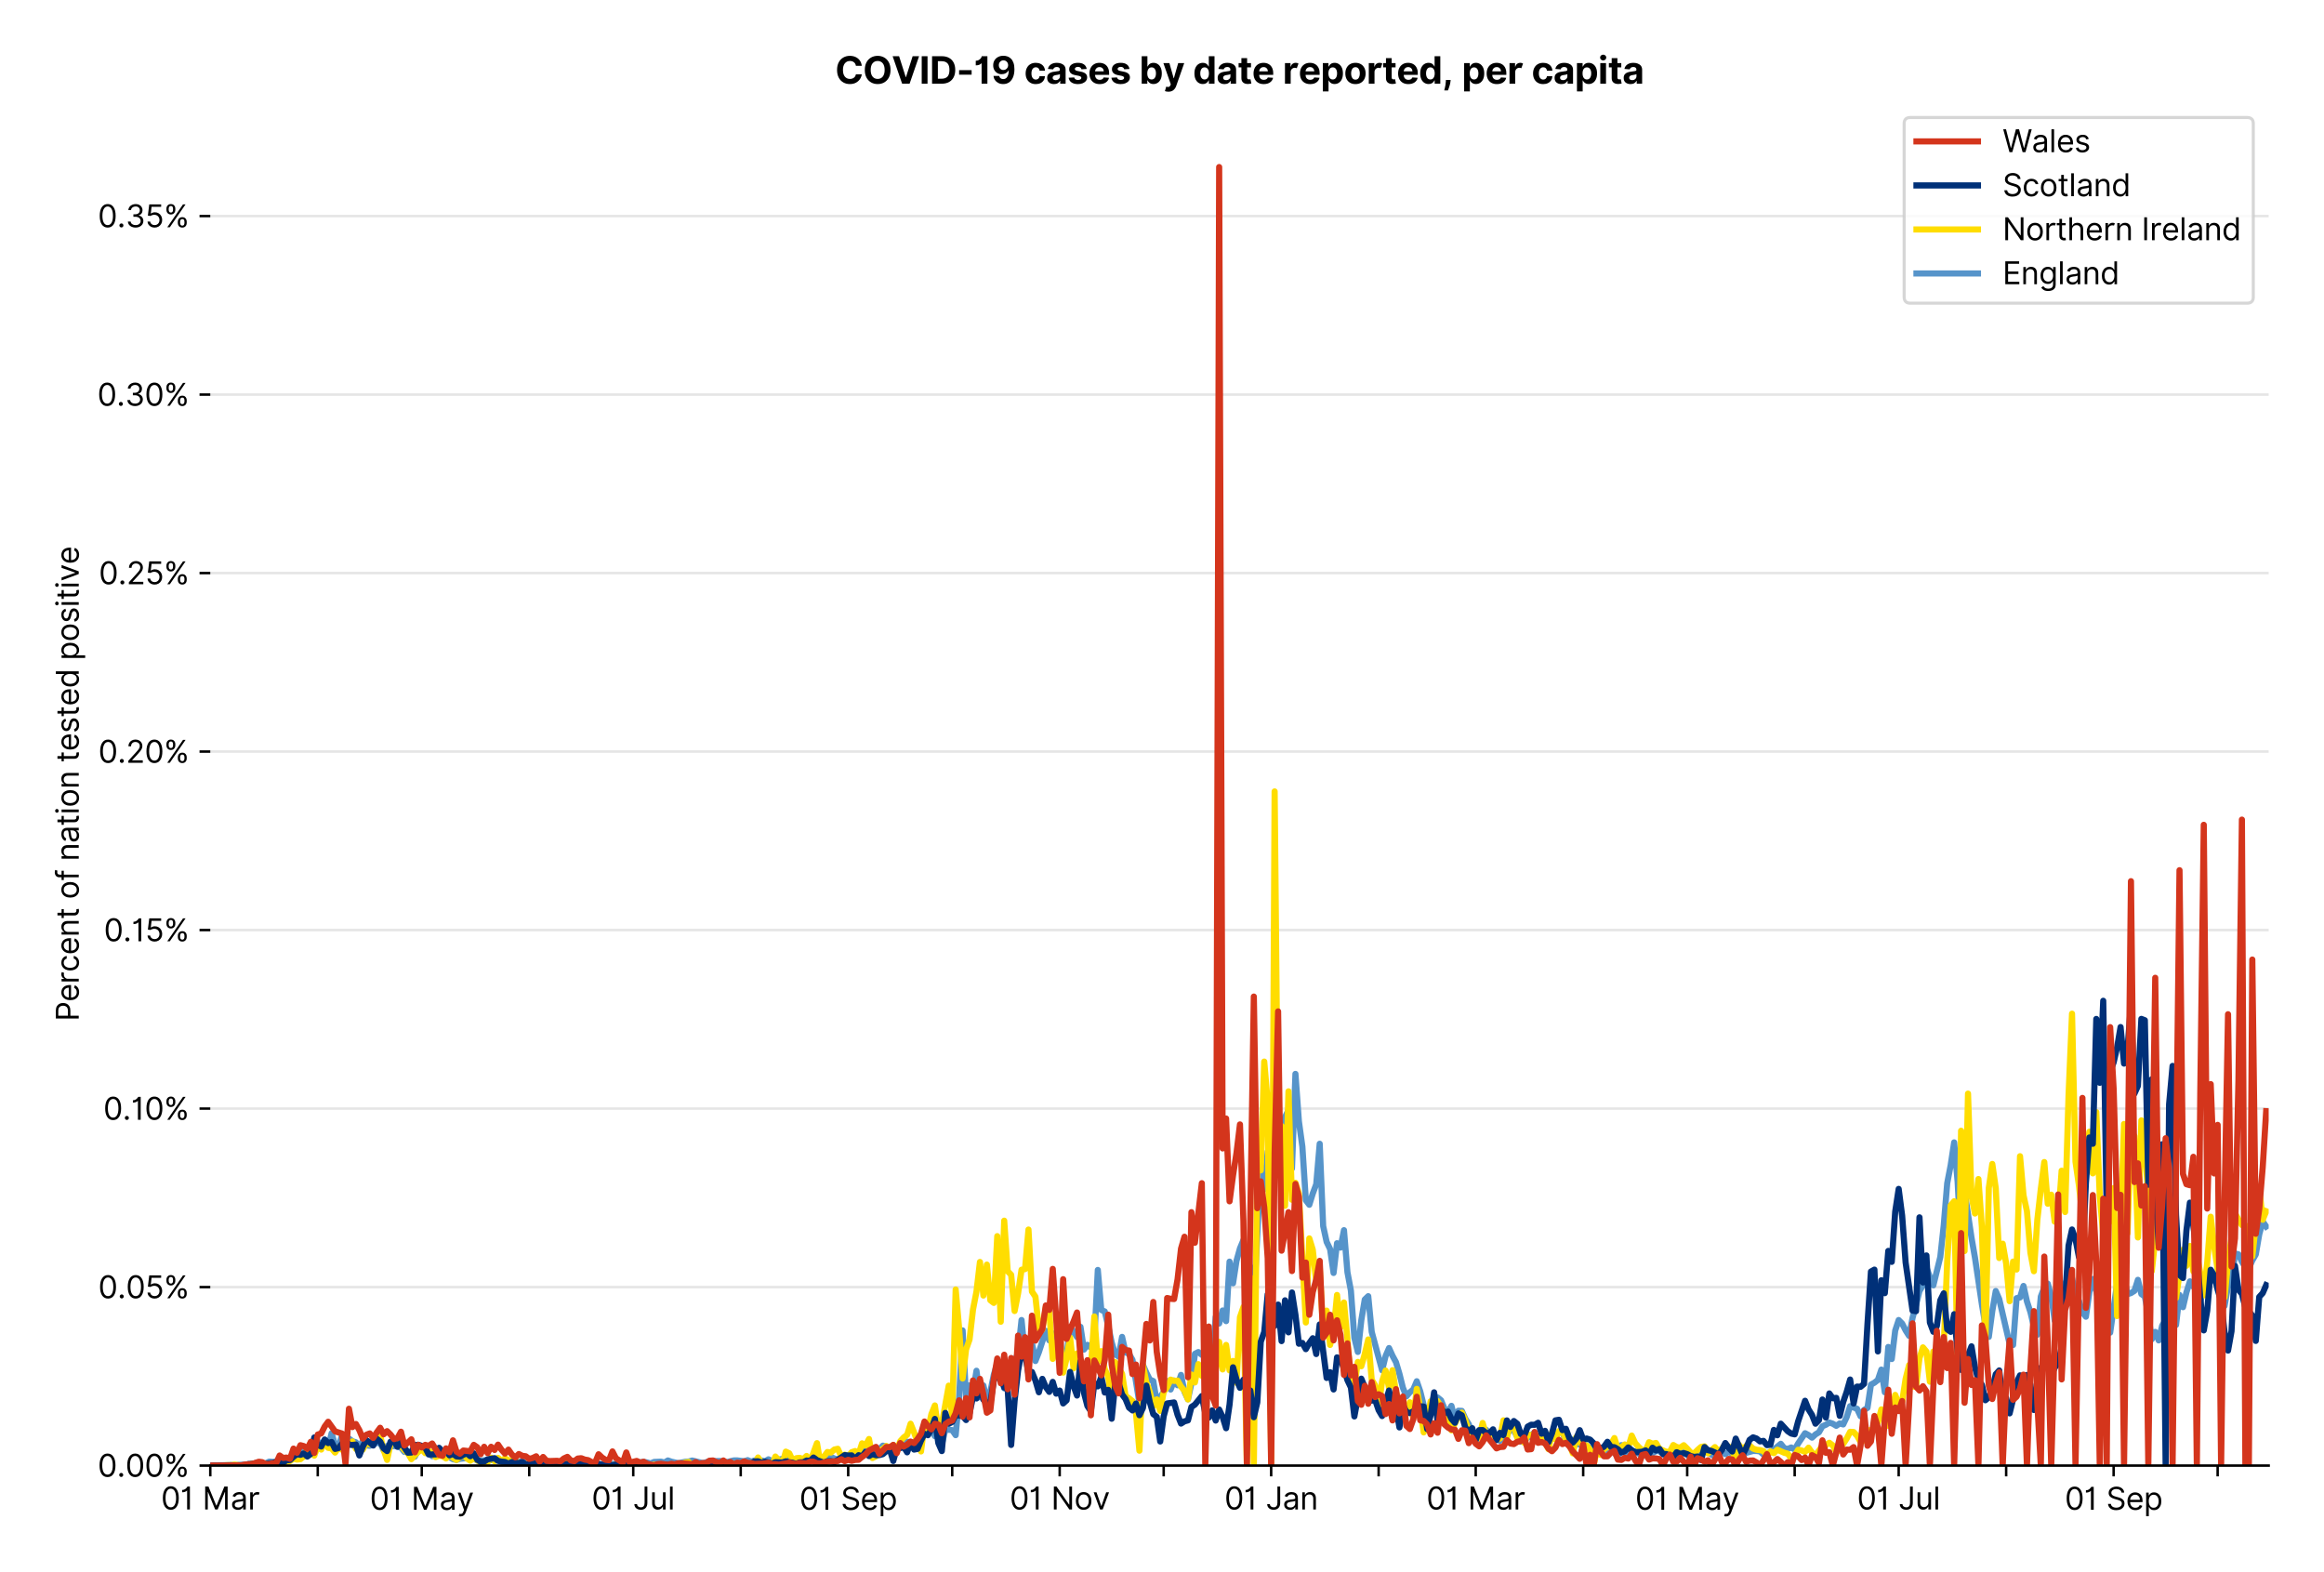 <?xml version="1.0" encoding="utf-8" standalone="no"?>
<!DOCTYPE svg PUBLIC "-//W3C//DTD SVG 1.1//EN"
  "http://www.w3.org/Graphics/SVG/1.1/DTD/svg11.dtd">
<svg version="1.1" viewBox="0 0 756.005 511.234" xmlns="http://www.w3.org/2000/svg" xmlns:xlink="http://www.w3.org/1999/xlink">
 <defs>
  <style type="text/css">*{stroke-linecap:butt;stroke-linejoin:round;}</style>
 </defs>
 <g id="figure_1">
  <g id="patch_1">
   <path d="M 0 511.234 
L 756.005 511.234 
L 756.005 0 
L 0 0 
z
" style="fill:#ffffff;"/>
  </g>
  <g id="axes_1">
   <g id="patch_2">
    <path d="M 68.405 476.745 
L 738.005 476.745 
L 738.005 33.225 
L 68.405 33.225 
z
" style="fill:#ffffff;"/>
   </g>
   <g id="matplotlib.axis_1">
    <g id="xtick_1">
     <g id="line2d_1">
      <defs>
       <path d="M 0 0 
L 0 3.5 
" id="m510a5938f9" style="stroke:#000000;stroke-width:0.8;"/>
      </defs>
      <g>
       <use style="stroke:#000000;stroke-width:0.8;" x="68.405" xlink:href="#m510a5938f9" y="476.745"/>
      </g>
     </g>
     <g id="text_1">
      <!-- 01 Mar -->
      <g transform="translate(52.368 491.018)scale(0.1 -0.1)">
       <defs>
        <path d="M 2000 -64 
Q 1230 -64 806 561 
Q 382 1186 382 2327 
Q 382 3459 809 4088 
Q 1236 4718 2000 4718 
Q 2764 4718 3191 4088 
Q 3618 3459 3618 2327 
Q 3618 1186 3194 561 
Q 2771 -64 2000 -64 
z
M 2000 436 
Q 2509 436 2791 927 
Q 3073 1418 3073 2327 
Q 3073 3234 2789 3730 
Q 2505 4227 2000 4227 
Q 1496 4227 1211 3730 
Q 927 3234 927 2327 
Q 927 1418 1210 927 
Q 1493 436 2000 436 
z
" id="Inter-Regular-30" transform="scale(0.016)"/>
        <path d="M 1973 4655 
L 1973 0 
L 1409 0 
L 1409 3836 
L 1373 3836 
Q 1341 3773 1209 3692 
Q 1077 3611 868 3551 
Q 659 3491 391 3491 
L 391 3964 
Q 661 3964 859 4061 
Q 1057 4159 1190 4291 
Q 1323 4423 1392 4529 
Q 1461 4636 1473 4655 
L 1973 4655 
z
" id="Inter-Regular-31" transform="scale(0.016)"/>
        <path id="Inter-Regular-20" transform="scale(0.016)"/>
        <path d="M 564 4655 
L 1236 4655 
L 2818 791 
L 2873 791 
L 4455 4655 
L 5127 4655 
L 5127 0 
L 4600 0 
L 4600 3536 
L 4555 3536 
L 3100 0 
L 2591 0 
L 1136 3536 
L 1091 3536 
L 1091 0 
L 564 0 
L 564 4655 
z
" id="Inter-Regular-4d" transform="scale(0.016)"/>
        <path d="M 1518 -82 
Q 1186 -82 916 44 
Q 646 170 486 410 
Q 327 650 327 991 
Q 327 1291 445 1478 
Q 564 1666 761 1773 
Q 959 1880 1199 1933 
Q 1439 1986 1682 2018 
Q 2000 2059 2199 2080 
Q 2398 2102 2490 2154 
Q 2582 2207 2582 2336 
L 2582 2355 
Q 2582 2691 2399 2877 
Q 2216 3064 1846 3064 
Q 1461 3064 1243 2895 
Q 1025 2727 936 2536 
L 427 2718 
Q 564 3036 792 3214 
Q 1021 3393 1292 3464 
Q 1564 3536 1827 3536 
Q 1996 3536 2215 3496 
Q 2434 3457 2640 3334 
Q 2846 3211 2982 2963 
Q 3118 2716 3118 2300 
L 3118 0 
L 2582 0 
L 2582 473 
L 2555 473 
Q 2500 359 2373 229 
Q 2246 100 2034 9 
Q 1823 -82 1518 -82 
z
M 1600 400 
Q 1918 400 2137 525 
Q 2357 650 2469 847 
Q 2582 1045 2582 1264 
L 2582 1755 
Q 2548 1714 2433 1681 
Q 2318 1648 2169 1624 
Q 2021 1600 1881 1583 
Q 1741 1566 1655 1555 
Q 1446 1527 1265 1467 
Q 1084 1407 974 1287 
Q 864 1168 864 964 
Q 864 684 1072 542 
Q 1280 400 1600 400 
z
" id="Inter-Regular-61" transform="scale(0.016)"/>
        <path d="M 491 0 
L 491 3491 
L 1009 3491 
L 1009 2964 
L 1046 2964 
Q 1139 3223 1389 3384 
Q 1639 3545 1955 3545 
Q 2100 3545 2209 3511 
Q 2318 3477 2400 3418 
L 2218 2964 
Q 2161 2993 2085 3010 
Q 2009 3027 1909 3027 
Q 1527 3027 1277 2794 
Q 1027 2561 1027 2209 
L 1027 0 
L 491 0 
z
" id="Inter-Regular-72" transform="scale(0.016)"/>
       </defs>
       <use xlink:href="#Inter-Regular-30"/>
       <use x="62.5" xlink:href="#Inter-Regular-31"/>
       <use x="106.676" xlink:href="#Inter-Regular-20"/>
       <use x="134.801" xlink:href="#Inter-Regular-4d"/>
       <use x="225.994" xlink:href="#Inter-Regular-61"/>
       <use x="282.386" xlink:href="#Inter-Regular-72"/>
      </g>
     </g>
    </g>
    <g id="xtick_2">
     <g id="line2d_2">
      <g>
       <use style="stroke:#000000;stroke-width:0.8;" x="103.367" xlink:href="#m510a5938f9" y="476.745"/>
      </g>
     </g>
    </g>
    <g id="xtick_3">
     <g id="line2d_3">
      <g>
       <use style="stroke:#000000;stroke-width:0.8;" x="137.201" xlink:href="#m510a5938f9" y="476.745"/>
      </g>
     </g>
     <g id="text_2">
      <!-- 01 May -->
      <g transform="translate(120.298 491.117)scale(0.1 -0.1)">
       <defs>
        <path d="M 818 -1355 
Q 682 -1355 575 -1333 
Q 468 -1311 427 -1291 
L 564 -818 
Q 857 -893 1053 -814 
Q 1250 -736 1391 -345 
L 1509 -18 
L 218 3491 
L 800 3491 
L 1764 709 
L 1800 709 
L 2764 3491 
L 3346 3491 
L 1846 -564 
Q 1550 -1355 818 -1355 
z
" id="Inter-Regular-79" transform="scale(0.016)"/>
       </defs>
       <use xlink:href="#Inter-Regular-30"/>
       <use x="62.5" xlink:href="#Inter-Regular-31"/>
       <use x="106.676" xlink:href="#Inter-Regular-20"/>
       <use x="134.801" xlink:href="#Inter-Regular-4d"/>
       <use x="225.994" xlink:href="#Inter-Regular-61"/>
       <use x="282.386" xlink:href="#Inter-Regular-79"/>
      </g>
     </g>
    </g>
    <g id="xtick_4">
     <g id="line2d_4">
      <g>
       <use style="stroke:#000000;stroke-width:0.8;" x="172.163" xlink:href="#m510a5938f9" y="476.745"/>
      </g>
     </g>
    </g>
    <g id="xtick_5">
     <g id="line2d_5">
      <g>
       <use style="stroke:#000000;stroke-width:0.8;" x="205.997" xlink:href="#m510a5938f9" y="476.745"/>
      </g>
     </g>
     <g id="text_3">
      <!-- 01 Jul -->
      <g transform="translate(192.454 491.018)scale(0.1 -0.1)">
       <defs>
        <path d="M 2346 4655 
L 2909 4655 
L 2909 1327 
Q 2909 657 2549 296 
Q 2189 -64 1582 -64 
Q 1200 -64 902 76 
Q 605 216 434 475 
Q 264 734 264 1091 
L 818 1091 
Q 818 795 1034 615 
Q 1250 436 1582 436 
Q 1948 436 2147 664 
Q 2346 893 2346 1327 
L 2346 4655 
z
" id="Inter-Regular-4a" transform="scale(0.016)"/>
        <path d="M 2691 1427 
L 2691 3491 
L 3227 3491 
L 3227 0 
L 2691 0 
L 2691 591 
L 2655 591 
Q 2532 325 2273 140 
Q 2014 -45 1618 -45 
Q 1127 -45 809 280 
Q 491 605 491 1273 
L 491 3491 
L 1027 3491 
L 1027 1309 
Q 1027 927 1242 700 
Q 1457 473 1791 473 
Q 1991 473 2199 575 
Q 2407 677 2549 888 
Q 2691 1100 2691 1427 
z
" id="Inter-Regular-75" transform="scale(0.016)"/>
        <path d="M 1027 4655 
L 1027 0 
L 491 0 
L 491 4655 
L 1027 4655 
z
" id="Inter-Regular-6c" transform="scale(0.016)"/>
       </defs>
       <use xlink:href="#Inter-Regular-30"/>
       <use x="62.5" xlink:href="#Inter-Regular-31"/>
       <use x="106.676" xlink:href="#Inter-Regular-20"/>
       <use x="134.801" xlink:href="#Inter-Regular-4a"/>
       <use x="189.063" xlink:href="#Inter-Regular-75"/>
       <use x="247.159" xlink:href="#Inter-Regular-6c"/>
      </g>
     </g>
    </g>
    <g id="xtick_6">
     <g id="line2d_6">
      <g>
       <use style="stroke:#000000;stroke-width:0.8;" x="240.959" xlink:href="#m510a5938f9" y="476.745"/>
      </g>
     </g>
    </g>
    <g id="xtick_7">
     <g id="line2d_7">
      <g>
       <use style="stroke:#000000;stroke-width:0.8;" x="275.921" xlink:href="#m510a5938f9" y="476.745"/>
      </g>
     </g>
     <g id="text_4">
      <!-- 01 Sep -->
      <g transform="translate(260.034 491.117)scale(0.1 -0.1)">
       <defs>
        <path d="M 3109 3491 
Q 3068 3836 2777 4027 
Q 2486 4218 2064 4218 
Q 1600 4218 1318 3999 
Q 1036 3780 1036 3445 
Q 1036 3195 1189 3042 
Q 1343 2889 1553 2803 
Q 1764 2718 1936 2673 
L 2409 2545 
Q 2591 2498 2815 2414 
Q 3039 2330 3244 2185 
Q 3450 2041 3584 1816 
Q 3718 1591 3718 1264 
Q 3718 886 3521 581 
Q 3325 277 2949 97 
Q 2573 -82 2036 -82 
Q 1286 -82 845 272 
Q 405 627 364 1200 
L 946 1200 
Q 968 936 1124 764 
Q 1280 593 1519 510 
Q 1759 427 2036 427 
Q 2359 427 2616 533 
Q 2873 639 3023 828 
Q 3173 1018 3173 1273 
Q 3173 1505 3043 1650 
Q 2914 1795 2702 1886 
Q 2491 1977 2246 2045 
L 1673 2209 
Q 1127 2366 809 2657 
Q 491 2948 491 3418 
Q 491 3809 703 4101 
Q 916 4393 1276 4555 
Q 1636 4718 2082 4718 
Q 2532 4718 2882 4558 
Q 3232 4398 3437 4120 
Q 3643 3843 3655 3491 
L 3109 3491 
z
" id="Inter-Regular-53" transform="scale(0.016)"/>
        <path d="M 1955 -73 
Q 1450 -73 1085 151 
Q 721 375 524 778 
Q 327 1182 327 1718 
Q 327 2255 524 2665 
Q 721 3075 1074 3305 
Q 1427 3536 1900 3536 
Q 2173 3536 2439 3445 
Q 2705 3355 2923 3151 
Q 3141 2948 3270 2614 
Q 3400 2280 3400 1791 
L 3400 1564 
L 866 1564 
Q 884 1005 1183 707 
Q 1482 409 1955 409 
Q 2271 409 2498 545 
Q 2725 682 2827 955 
L 3346 809 
Q 3223 414 2854 170 
Q 2486 -73 1955 -73 
z
M 866 2027 
L 2855 2027 
Q 2855 2470 2595 2762 
Q 2336 3055 1900 3055 
Q 1593 3055 1368 2911 
Q 1143 2768 1013 2533 
Q 884 2298 866 2027 
z
" id="Inter-Regular-65" transform="scale(0.016)"/>
        <path d="M 491 -1309 
L 491 3491 
L 1009 3491 
L 1009 2936 
L 1073 2936 
Q 1132 3027 1237 3169 
Q 1343 3311 1542 3423 
Q 1741 3536 2082 3536 
Q 2523 3536 2859 3315 
Q 3196 3095 3384 2690 
Q 3573 2286 3573 1736 
Q 3573 1182 3384 776 
Q 3196 370 2861 148 
Q 2527 -73 2091 -73 
Q 1755 -73 1552 39 
Q 1350 152 1241 296 
Q 1132 441 1073 536 
L 1027 536 
L 1027 -1309 
L 491 -1309 
z
M 1018 1745 
Q 1018 1152 1276 780 
Q 1534 409 2018 409 
Q 2355 409 2581 587 
Q 2807 766 2921 1069 
Q 3036 1373 3036 1745 
Q 3036 2114 2923 2410 
Q 2811 2707 2585 2881 
Q 2359 3055 2018 3055 
Q 1527 3055 1272 2693 
Q 1018 2332 1018 1745 
z
" id="Inter-Regular-70" transform="scale(0.016)"/>
       </defs>
       <use xlink:href="#Inter-Regular-30"/>
       <use x="62.5" xlink:href="#Inter-Regular-31"/>
       <use x="106.676" xlink:href="#Inter-Regular-20"/>
       <use x="134.801" xlink:href="#Inter-Regular-53"/>
       <use x="198.58" xlink:href="#Inter-Regular-65"/>
       <use x="256.818" xlink:href="#Inter-Regular-70"/>
      </g>
     </g>
    </g>
    <g id="xtick_8">
     <g id="line2d_8">
      <g>
       <use style="stroke:#000000;stroke-width:0.8;" x="309.756" xlink:href="#m510a5938f9" y="476.745"/>
      </g>
     </g>
    </g>
    <g id="xtick_9">
     <g id="line2d_9">
      <g>
       <use style="stroke:#000000;stroke-width:0.8;" x="344.718" xlink:href="#m510a5938f9" y="476.745"/>
      </g>
     </g>
     <g id="text_5">
      <!-- 01 Nov -->
      <g transform="translate(328.447 491.018)scale(0.1 -0.1)">
       <defs>
        <path d="M 4255 4655 
L 4255 0 
L 3709 0 
L 1173 3655 
L 1127 3655 
L 1127 0 
L 564 0 
L 564 4655 
L 1109 4655 
L 3655 991 
L 3700 991 
L 3700 4655 
L 4255 4655 
z
" id="Inter-Regular-4e" transform="scale(0.016)"/>
        <path d="M 1909 -73 
Q 1436 -73 1080 152 
Q 725 377 526 781 
Q 327 1186 327 1727 
Q 327 2273 526 2679 
Q 725 3086 1080 3311 
Q 1436 3536 1909 3536 
Q 2382 3536 2737 3311 
Q 3093 3086 3292 2679 
Q 3491 2273 3491 1727 
Q 3491 1186 3292 781 
Q 3093 377 2737 152 
Q 2382 -73 1909 -73 
z
M 1909 409 
Q 2268 409 2500 593 
Q 2732 777 2843 1077 
Q 2955 1377 2955 1727 
Q 2955 2077 2843 2379 
Q 2732 2682 2500 2868 
Q 2268 3055 1909 3055 
Q 1550 3055 1318 2868 
Q 1086 2682 975 2379 
Q 864 2077 864 1727 
Q 864 1377 975 1077 
Q 1086 777 1318 593 
Q 1550 409 1909 409 
z
" id="Inter-Regular-6f" transform="scale(0.016)"/>
        <path d="M 3346 3491 
L 2055 0 
L 1509 0 
L 218 3491 
L 800 3491 
L 1764 709 
L 1800 709 
L 2764 3491 
L 3346 3491 
z
" id="Inter-Regular-76" transform="scale(0.016)"/>
       </defs>
       <use xlink:href="#Inter-Regular-30"/>
       <use x="62.5" xlink:href="#Inter-Regular-31"/>
       <use x="106.676" xlink:href="#Inter-Regular-20"/>
       <use x="134.801" xlink:href="#Inter-Regular-4e"/>
       <use x="210.085" xlink:href="#Inter-Regular-6f"/>
       <use x="269.744" xlink:href="#Inter-Regular-76"/>
      </g>
     </g>
    </g>
    <g id="xtick_10">
     <g id="line2d_10">
      <g>
       <use style="stroke:#000000;stroke-width:0.8;" x="378.552" xlink:href="#m510a5938f9" y="476.745"/>
      </g>
     </g>
    </g>
    <g id="xtick_11">
     <g id="line2d_11">
      <g>
       <use style="stroke:#000000;stroke-width:0.8;" x="413.514" xlink:href="#m510a5938f9" y="476.745"/>
      </g>
     </g>
     <g id="text_6">
      <!-- 01 Jan -->
      <g transform="translate(398.315 491.018)scale(0.1 -0.1)">
       <defs>
        <path d="M 1027 2100 
L 1027 0 
L 491 0 
L 491 3491 
L 1009 3491 
L 1009 2945 
L 1055 2945 
Q 1177 3211 1427 3373 
Q 1677 3536 2073 3536 
Q 2602 3536 2928 3211 
Q 3255 2886 3255 2218 
L 3255 0 
L 2718 0 
L 2718 2182 
Q 2718 2593 2504 2824 
Q 2291 3055 1918 3055 
Q 1534 3055 1280 2806 
Q 1027 2557 1027 2100 
z
" id="Inter-Regular-6e" transform="scale(0.016)"/>
       </defs>
       <use xlink:href="#Inter-Regular-30"/>
       <use x="62.5" xlink:href="#Inter-Regular-31"/>
       <use x="106.676" xlink:href="#Inter-Regular-20"/>
       <use x="134.801" xlink:href="#Inter-Regular-4a"/>
       <use x="189.063" xlink:href="#Inter-Regular-61"/>
       <use x="245.455" xlink:href="#Inter-Regular-6e"/>
      </g>
     </g>
    </g>
    <g id="xtick_12">
     <g id="line2d_12">
      <g>
       <use style="stroke:#000000;stroke-width:0.8;" x="448.476" xlink:href="#m510a5938f9" y="476.745"/>
      </g>
     </g>
    </g>
    <g id="xtick_13">
     <g id="line2d_13">
      <g>
       <use style="stroke:#000000;stroke-width:0.8;" x="480.055" xlink:href="#m510a5938f9" y="476.745"/>
      </g>
     </g>
     <g id="text_7">
      <!-- 01 Mar -->
      <g transform="translate(464.018 491.018)scale(0.1 -0.1)">
       <use xlink:href="#Inter-Regular-30"/>
       <use x="62.5" xlink:href="#Inter-Regular-31"/>
       <use x="106.676" xlink:href="#Inter-Regular-20"/>
       <use x="134.801" xlink:href="#Inter-Regular-4d"/>
       <use x="225.994" xlink:href="#Inter-Regular-61"/>
       <use x="282.386" xlink:href="#Inter-Regular-72"/>
      </g>
     </g>
    </g>
    <g id="xtick_14">
     <g id="line2d_14">
      <g>
       <use style="stroke:#000000;stroke-width:0.8;" x="515.017" xlink:href="#m510a5938f9" y="476.745"/>
      </g>
     </g>
    </g>
    <g id="xtick_15">
     <g id="line2d_15">
      <g>
       <use style="stroke:#000000;stroke-width:0.8;" x="548.851" xlink:href="#m510a5938f9" y="476.745"/>
      </g>
     </g>
     <g id="text_8">
      <!-- 01 May -->
      <g transform="translate(531.948 491.117)scale(0.1 -0.1)">
       <use xlink:href="#Inter-Regular-30"/>
       <use x="62.5" xlink:href="#Inter-Regular-31"/>
       <use x="106.676" xlink:href="#Inter-Regular-20"/>
       <use x="134.801" xlink:href="#Inter-Regular-4d"/>
       <use x="225.994" xlink:href="#Inter-Regular-61"/>
       <use x="282.386" xlink:href="#Inter-Regular-79"/>
      </g>
     </g>
    </g>
    <g id="xtick_16">
     <g id="line2d_16">
      <g>
       <use style="stroke:#000000;stroke-width:0.8;" x="583.813" xlink:href="#m510a5938f9" y="476.745"/>
      </g>
     </g>
    </g>
    <g id="xtick_17">
     <g id="line2d_17">
      <g>
       <use style="stroke:#000000;stroke-width:0.8;" x="617.647" xlink:href="#m510a5938f9" y="476.745"/>
      </g>
     </g>
     <g id="text_9">
      <!-- 01 Jul -->
      <g transform="translate(604.104 491.018)scale(0.1 -0.1)">
       <use xlink:href="#Inter-Regular-30"/>
       <use x="62.5" xlink:href="#Inter-Regular-31"/>
       <use x="106.676" xlink:href="#Inter-Regular-20"/>
       <use x="134.801" xlink:href="#Inter-Regular-4a"/>
       <use x="189.063" xlink:href="#Inter-Regular-75"/>
       <use x="247.159" xlink:href="#Inter-Regular-6c"/>
      </g>
     </g>
    </g>
    <g id="xtick_18">
     <g id="line2d_18">
      <g>
       <use style="stroke:#000000;stroke-width:0.8;" x="652.609" xlink:href="#m510a5938f9" y="476.745"/>
      </g>
     </g>
    </g>
    <g id="xtick_19">
     <g id="line2d_19">
      <g>
       <use style="stroke:#000000;stroke-width:0.8;" x="687.571" xlink:href="#m510a5938f9" y="476.745"/>
      </g>
     </g>
     <g id="text_10">
      <!-- 01 Sep -->
      <g transform="translate(671.684 491.117)scale(0.1 -0.1)">
       <use xlink:href="#Inter-Regular-30"/>
       <use x="62.5" xlink:href="#Inter-Regular-31"/>
       <use x="106.676" xlink:href="#Inter-Regular-20"/>
       <use x="134.801" xlink:href="#Inter-Regular-53"/>
       <use x="198.58" xlink:href="#Inter-Regular-65"/>
       <use x="256.818" xlink:href="#Inter-Regular-70"/>
      </g>
     </g>
    </g>
    <g id="xtick_20">
     <g id="line2d_20">
      <g>
       <use style="stroke:#000000;stroke-width:0.8;" x="721.406" xlink:href="#m510a5938f9" y="476.745"/>
      </g>
     </g>
    </g>
   </g>
   <g id="matplotlib.axis_2">
    <g id="ytick_1">
     <g id="line2d_21">
      <path clip-path="url(#pe11c09895d)" d="M 68.405 476.745 
L 738.005 476.745 
" style="fill:none;stroke:#e5e5e5;stroke-linecap:square;stroke-width:0.8;"/>
     </g>
     <g id="line2d_22">
      <defs>
       <path d="M 0 0 
L -3.5 0 
" id="m95de767701" style="stroke:#000000;stroke-width:0.8;"/>
      </defs>
      <g>
       <use style="stroke:#000000;stroke-width:0.8;" x="68.405" xlink:href="#m95de767701" y="476.745"/>
      </g>
     </g>
     <g id="text_11">
      <!-- 0.00% -->
      <g transform="translate(31.773 480.382)scale(0.1 -0.1)">
       <defs>
        <path d="M 882 -36 
Q 714 -36 593 84 
Q 473 205 473 373 
Q 473 541 593 661 
Q 714 782 882 782 
Q 1050 782 1170 661 
Q 1291 541 1291 373 
Q 1291 205 1170 84 
Q 1050 -36 882 -36 
z
" id="Inter-Regular-2e" transform="scale(0.016)"/>
        <path d="M 2855 873 
L 2855 1118 
Q 2855 1373 2960 1585 
Q 3066 1798 3269 1926 
Q 3473 2055 3764 2055 
Q 4059 2055 4259 1926 
Q 4459 1798 4561 1585 
Q 4664 1373 4664 1118 
L 4664 873 
Q 4664 618 4560 405 
Q 4457 193 4256 64 
Q 4055 -64 3764 -64 
Q 3468 -64 3266 64 
Q 3064 193 2959 405 
Q 2855 618 2855 873 
z
M 536 3536 
L 536 3782 
Q 536 4036 642 4248 
Q 748 4461 951 4589 
Q 1155 4718 1446 4718 
Q 1741 4718 1941 4589 
Q 2141 4461 2243 4248 
Q 2346 4036 2346 3782 
L 2346 3536 
Q 2346 3282 2242 3069 
Q 2139 2857 1937 2728 
Q 1736 2600 1446 2600 
Q 1150 2600 948 2728 
Q 746 2857 641 3069 
Q 536 3282 536 3536 
z
M 709 0 
L 3909 4655 
L 4427 4655 
L 1227 0 
L 709 0 
z
M 3318 1118 
L 3318 873 
Q 3318 661 3418 494 
Q 3518 327 3764 327 
Q 4002 327 4101 494 
Q 4200 661 4200 873 
L 4200 1118 
Q 4200 1330 4104 1497 
Q 4009 1664 3764 1664 
Q 3525 1664 3421 1497 
Q 3318 1330 3318 1118 
z
M 1000 3782 
L 1000 3536 
Q 1000 3325 1100 3158 
Q 1200 2991 1446 2991 
Q 1684 2991 1783 3158 
Q 1882 3325 1882 3536 
L 1882 3782 
Q 1882 3993 1786 4160 
Q 1691 4327 1446 4327 
Q 1207 4327 1103 4160 
Q 1000 3993 1000 3782 
z
" id="Inter-Regular-25" transform="scale(0.016)"/>
       </defs>
       <use xlink:href="#Inter-Regular-30"/>
       <use x="62.5" xlink:href="#Inter-Regular-2e"/>
       <use x="90.057" xlink:href="#Inter-Regular-30"/>
       <use x="152.557" xlink:href="#Inter-Regular-30"/>
       <use x="215.057" xlink:href="#Inter-Regular-25"/>
      </g>
     </g>
    </g>
    <g id="ytick_2">
     <g id="line2d_23">
      <path clip-path="url(#pe11c09895d)" d="M 68.405 418.68 
L 738.005 418.68 
" style="fill:none;stroke:#e5e5e5;stroke-linecap:square;stroke-width:0.8;"/>
     </g>
     <g id="line2d_24">
      <g>
       <use style="stroke:#000000;stroke-width:0.8;" x="68.405" xlink:href="#m95de767701" y="418.68"/>
      </g>
     </g>
     <g id="text_12">
      <!-- 0.05% -->
      <g transform="translate(31.944 422.317)scale(0.1 -0.1)">
       <defs>
        <path d="M 1936 -64 
Q 1536 -64 1216 95 
Q 896 255 702 532 
Q 509 809 491 1164 
L 1036 1164 
Q 1068 848 1324 642 
Q 1580 436 1936 436 
Q 2223 436 2447 570 
Q 2671 705 2799 940 
Q 2927 1175 2927 1473 
Q 2927 1777 2794 2017 
Q 2661 2257 2429 2395 
Q 2198 2534 1900 2536 
Q 1686 2539 1461 2472 
Q 1236 2405 1091 2300 
L 564 2364 
L 846 4655 
L 3264 4655 
L 3264 4155 
L 1318 4155 
L 1155 2782 
L 1182 2782 
Q 1325 2895 1541 2970 
Q 1757 3045 1991 3045 
Q 2418 3045 2753 2842 
Q 3089 2639 3281 2286 
Q 3473 1934 3473 1482 
Q 3473 1036 3274 687 
Q 3075 339 2727 137 
Q 2380 -64 1936 -64 
z
" id="Inter-Regular-35" transform="scale(0.016)"/>
       </defs>
       <use xlink:href="#Inter-Regular-30"/>
       <use x="62.5" xlink:href="#Inter-Regular-2e"/>
       <use x="90.057" xlink:href="#Inter-Regular-30"/>
       <use x="152.557" xlink:href="#Inter-Regular-35"/>
       <use x="213.352" xlink:href="#Inter-Regular-25"/>
      </g>
     </g>
    </g>
    <g id="ytick_3">
     <g id="line2d_25">
      <path clip-path="url(#pe11c09895d)" d="M 68.405 360.615 
L 738.005 360.615 
" style="fill:none;stroke:#e5e5e5;stroke-linecap:square;stroke-width:0.8;"/>
     </g>
     <g id="line2d_26">
      <g>
       <use style="stroke:#000000;stroke-width:0.8;" x="68.405" xlink:href="#m95de767701" y="360.615"/>
      </g>
     </g>
     <g id="text_13">
      <!-- 0.10% -->
      <g transform="translate(33.606 364.252)scale(0.1 -0.1)">
       <use xlink:href="#Inter-Regular-30"/>
       <use x="62.5" xlink:href="#Inter-Regular-2e"/>
       <use x="90.057" xlink:href="#Inter-Regular-31"/>
       <use x="134.233" xlink:href="#Inter-Regular-30"/>
       <use x="196.733" xlink:href="#Inter-Regular-25"/>
      </g>
     </g>
    </g>
    <g id="ytick_4">
     <g id="line2d_27">
      <path clip-path="url(#pe11c09895d)" d="M 68.405 302.55 
L 738.005 302.55 
" style="fill:none;stroke:#e5e5e5;stroke-linecap:square;stroke-width:0.8;"/>
     </g>
     <g id="line2d_28">
      <g>
       <use style="stroke:#000000;stroke-width:0.8;" x="68.405" xlink:href="#m95de767701" y="302.55"/>
      </g>
     </g>
     <g id="text_14">
      <!-- 0.15% -->
      <g transform="translate(33.777 306.187)scale(0.1 -0.1)">
       <use xlink:href="#Inter-Regular-30"/>
       <use x="62.5" xlink:href="#Inter-Regular-2e"/>
       <use x="90.057" xlink:href="#Inter-Regular-31"/>
       <use x="134.233" xlink:href="#Inter-Regular-35"/>
       <use x="195.028" xlink:href="#Inter-Regular-25"/>
      </g>
     </g>
    </g>
    <g id="ytick_5">
     <g id="line2d_29">
      <path clip-path="url(#pe11c09895d)" d="M 68.405 244.485 
L 738.005 244.485 
" style="fill:none;stroke:#e5e5e5;stroke-linecap:square;stroke-width:0.8;"/>
     </g>
     <g id="line2d_30">
      <g>
       <use style="stroke:#000000;stroke-width:0.8;" x="68.405" xlink:href="#m95de767701" y="244.485"/>
      </g>
     </g>
     <g id="text_15">
      <!-- 0.20% -->
      <g transform="translate(31.972 248.122)scale(0.1 -0.1)">
       <defs>
        <path d="M 482 0 
L 482 409 
L 2018 2091 
Q 2289 2386 2464 2605 
Q 2639 2825 2724 3019 
Q 2809 3214 2809 3427 
Q 2809 3795 2553 4011 
Q 2298 4227 1918 4227 
Q 1514 4227 1275 3985 
Q 1036 3743 1036 3345 
L 500 3345 
Q 500 3755 688 4064 
Q 877 4373 1203 4545 
Q 1530 4718 1936 4718 
Q 2346 4718 2661 4545 
Q 2977 4373 3156 4079 
Q 3336 3786 3336 3427 
Q 3336 3170 3244 2926 
Q 3152 2682 2926 2383 
Q 2700 2084 2300 1655 
L 1255 536 
L 1255 500 
L 3418 500 
L 3418 0 
L 482 0 
z
" id="Inter-Regular-32" transform="scale(0.016)"/>
       </defs>
       <use xlink:href="#Inter-Regular-30"/>
       <use x="62.5" xlink:href="#Inter-Regular-2e"/>
       <use x="90.057" xlink:href="#Inter-Regular-32"/>
       <use x="150.568" xlink:href="#Inter-Regular-30"/>
       <use x="213.068" xlink:href="#Inter-Regular-25"/>
      </g>
     </g>
    </g>
    <g id="ytick_6">
     <g id="line2d_31">
      <path clip-path="url(#pe11c09895d)" d="M 68.405 186.421 
L 738.005 186.421 
" style="fill:none;stroke:#e5e5e5;stroke-linecap:square;stroke-width:0.8;"/>
     </g>
     <g id="line2d_32">
      <g>
       <use style="stroke:#000000;stroke-width:0.8;" x="68.405" xlink:href="#m95de767701" y="186.421"/>
      </g>
     </g>
     <g id="text_16">
      <!-- 0.25% -->
      <g transform="translate(32.142 190.057)scale(0.1 -0.1)">
       <use xlink:href="#Inter-Regular-30"/>
       <use x="62.5" xlink:href="#Inter-Regular-2e"/>
       <use x="90.057" xlink:href="#Inter-Regular-32"/>
       <use x="150.568" xlink:href="#Inter-Regular-35"/>
       <use x="211.364" xlink:href="#Inter-Regular-25"/>
      </g>
     </g>
    </g>
    <g id="ytick_7">
     <g id="line2d_33">
      <path clip-path="url(#pe11c09895d)" d="M 68.405 128.356 
L 738.005 128.356 
" style="fill:none;stroke:#e5e5e5;stroke-linecap:square;stroke-width:0.8;"/>
     </g>
     <g id="line2d_34">
      <g>
       <use style="stroke:#000000;stroke-width:0.8;" x="68.405" xlink:href="#m95de767701" y="128.356"/>
      </g>
     </g>
     <g id="text_17">
      <!-- 0.30% -->
      <g transform="translate(31.659 131.992)scale(0.1 -0.1)">
       <defs>
        <path d="M 2055 -64 
Q 1605 -64 1253 90 
Q 902 245 696 521 
Q 491 798 473 1164 
L 1046 1164 
Q 1071 827 1356 631 
Q 1641 436 2046 436 
Q 2493 436 2783 664 
Q 3073 893 3073 1264 
Q 3073 1650 2787 1893 
Q 2502 2136 1973 2136 
L 1600 2136 
L 1600 2636 
L 1973 2636 
Q 2386 2636 2647 2856 
Q 2909 3077 2909 3445 
Q 2909 3798 2679 4012 
Q 2450 4227 2064 4227 
Q 1823 4227 1610 4139 
Q 1398 4052 1264 3887 
Q 1130 3723 1118 3491 
L 573 3491 
Q 586 3857 793 4133 
Q 1000 4409 1335 4563 
Q 1671 4718 2073 4718 
Q 2505 4718 2814 4544 
Q 3123 4370 3289 4086 
Q 3455 3802 3455 3473 
Q 3455 3080 3249 2802 
Q 3043 2525 2691 2418 
L 2691 2382 
Q 3132 2309 3379 2008 
Q 3627 1707 3627 1264 
Q 3627 884 3421 583 
Q 3216 282 2861 109 
Q 2507 -64 2055 -64 
z
" id="Inter-Regular-33" transform="scale(0.016)"/>
       </defs>
       <use xlink:href="#Inter-Regular-30"/>
       <use x="62.5" xlink:href="#Inter-Regular-2e"/>
       <use x="90.057" xlink:href="#Inter-Regular-33"/>
       <use x="153.693" xlink:href="#Inter-Regular-30"/>
       <use x="216.193" xlink:href="#Inter-Regular-25"/>
      </g>
     </g>
    </g>
    <g id="ytick_8">
     <g id="line2d_35">
      <path clip-path="url(#pe11c09895d)" d="M 68.405 70.291 
L 738.005 70.291 
" style="fill:none;stroke:#e5e5e5;stroke-linecap:square;stroke-width:0.8;"/>
     </g>
     <g id="line2d_36">
      <g>
       <use style="stroke:#000000;stroke-width:0.8;" x="68.405" xlink:href="#m95de767701" y="70.291"/>
      </g>
     </g>
     <g id="text_18">
      <!-- 0.35% -->
      <g transform="translate(31.83 73.928)scale(0.1 -0.1)">
       <use xlink:href="#Inter-Regular-30"/>
       <use x="62.5" xlink:href="#Inter-Regular-2e"/>
       <use x="90.057" xlink:href="#Inter-Regular-33"/>
       <use x="153.693" xlink:href="#Inter-Regular-35"/>
       <use x="214.489" xlink:href="#Inter-Regular-25"/>
      </g>
     </g>
    </g>
    <g id="text_19">
     <!-- Percent of nation tested positive -->
     <g transform="translate(25.614 332.215)rotate(-90)scale(0.1 -0.1)">
      <defs>
       <path d="M 564 0 
L 564 4655 
L 2136 4655 
Q 2684 4655 3033 4458 
Q 3382 4261 3550 3927 
Q 3718 3593 3718 3182 
Q 3718 2770 3551 2434 
Q 3384 2098 3036 1899 
Q 2689 1700 2146 1700 
L 1127 1700 
L 1127 0 
L 564 0 
z
M 1127 2200 
L 2127 2200 
Q 2689 2200 2926 2482 
Q 3164 2764 3164 3182 
Q 3164 3602 2925 3878 
Q 2686 4155 2118 4155 
L 1127 4155 
L 1127 2200 
z
" id="Inter-Regular-50" transform="scale(0.016)"/>
       <path d="M 1909 -73 
Q 1418 -73 1063 159 
Q 709 391 518 798 
Q 327 1205 327 1727 
Q 327 2259 524 2667 
Q 721 3075 1074 3305 
Q 1427 3536 1900 3536 
Q 2268 3536 2563 3400 
Q 2859 3264 3047 3018 
Q 3236 2773 3282 2445 
L 2746 2445 
Q 2684 2684 2474 2869 
Q 2264 3055 1909 3055 
Q 1439 3055 1151 2697 
Q 864 2339 864 1745 
Q 864 1139 1148 774 
Q 1432 409 1909 409 
Q 2223 409 2447 570 
Q 2671 732 2746 1018 
L 3282 1018 
Q 3236 709 3058 462 
Q 2880 216 2588 71 
Q 2296 -73 1909 -73 
z
" id="Inter-Regular-63" transform="scale(0.016)"/>
       <path d="M 2009 3491 
L 2009 3036 
L 1264 3036 
L 1264 1000 
Q 1264 773 1331 660 
Q 1398 548 1503 510 
Q 1609 473 1727 473 
Q 1816 473 1873 483 
Q 1930 493 1964 500 
L 2073 18 
Q 2018 -2 1920 -23 
Q 1823 -45 1673 -45 
Q 1446 -45 1228 52 
Q 1011 150 869 350 
Q 727 550 727 855 
L 727 3036 
L 200 3036 
L 200 3491 
L 727 3491 
L 727 4327 
L 1264 4327 
L 1264 3491 
L 2009 3491 
z
" id="Inter-Regular-74" transform="scale(0.016)"/>
       <path d="M 2046 3491 
L 2046 3036 
L 1264 3036 
L 1264 0 
L 727 0 
L 727 3036 
L 164 3036 
L 164 3491 
L 727 3491 
L 727 3973 
Q 727 4273 868 4473 
Q 1009 4673 1234 4773 
Q 1459 4873 1709 4873 
Q 1907 4873 2032 4841 
Q 2157 4809 2218 4782 
L 2064 4318 
Q 2023 4332 1951 4352 
Q 1880 4373 1764 4373 
Q 1498 4373 1381 4239 
Q 1264 4105 1264 3845 
L 1264 3491 
L 2046 3491 
z
" id="Inter-Regular-66" transform="scale(0.016)"/>
       <path d="M 491 0 
L 491 3491 
L 1027 3491 
L 1027 0 
L 491 0 
z
M 764 4073 
Q 607 4073 494 4179 
Q 382 4286 382 4436 
Q 382 4586 494 4693 
Q 607 4800 764 4800 
Q 921 4800 1033 4693 
Q 1146 4586 1146 4436 
Q 1146 4286 1033 4179 
Q 921 4073 764 4073 
z
" id="Inter-Regular-69" transform="scale(0.016)"/>
       <path d="M 2964 2709 
L 2482 2573 
Q 2411 2755 2245 2914 
Q 2080 3073 1727 3073 
Q 1407 3073 1194 2926 
Q 982 2780 982 2555 
Q 982 2355 1127 2239 
Q 1273 2123 1582 2045 
L 2100 1918 
Q 3027 1691 3027 973 
Q 3027 673 2855 436 
Q 2684 200 2377 63 
Q 2071 -73 1664 -73 
Q 1130 -73 780 159 
Q 430 391 336 836 
L 846 964 
Q 989 400 1655 400 
Q 2030 400 2251 560 
Q 2473 720 2473 945 
Q 2473 1316 1955 1436 
L 1373 1573 
Q 893 1686 669 1926 
Q 446 2166 446 2527 
Q 446 2823 613 3050 
Q 780 3277 1069 3406 
Q 1359 3536 1727 3536 
Q 2246 3536 2542 3309 
Q 2839 3082 2964 2709 
z
" id="Inter-Regular-73" transform="scale(0.016)"/>
       <path d="M 1809 -73 
Q 1373 -73 1039 148 
Q 705 370 516 776 
Q 327 1182 327 1736 
Q 327 2286 516 2690 
Q 705 3095 1041 3315 
Q 1377 3536 1818 3536 
Q 2159 3536 2358 3423 
Q 2557 3311 2662 3169 
Q 2768 3027 2827 2936 
L 2873 2936 
L 2873 4655 
L 3409 4655 
L 3409 0 
L 2891 0 
L 2891 536 
L 2827 536 
Q 2768 441 2659 296 
Q 2550 152 2348 39 
Q 2146 -73 1809 -73 
z
M 1882 409 
Q 2366 409 2624 780 
Q 2882 1152 2882 1745 
Q 2882 2332 2627 2693 
Q 2373 3055 1882 3055 
Q 1541 3055 1315 2881 
Q 1089 2707 976 2410 
Q 864 2114 864 1745 
Q 864 1373 978 1069 
Q 1093 766 1319 587 
Q 1546 409 1882 409 
z
" id="Inter-Regular-64" transform="scale(0.016)"/>
      </defs>
      <use xlink:href="#Inter-Regular-50"/>
      <use x="63.494" xlink:href="#Inter-Regular-65"/>
      <use x="121.733" xlink:href="#Inter-Regular-72"/>
      <use x="160.085" xlink:href="#Inter-Regular-63"/>
      <use x="215.909" xlink:href="#Inter-Regular-65"/>
      <use x="274.148" xlink:href="#Inter-Regular-6e"/>
      <use x="332.671" xlink:href="#Inter-Regular-74"/>
      <use x="369.034" xlink:href="#Inter-Regular-20"/>
      <use x="397.159" xlink:href="#Inter-Regular-6f"/>
      <use x="456.818" xlink:href="#Inter-Regular-66"/>
      <use x="492.898" xlink:href="#Inter-Regular-20"/>
      <use x="521.023" xlink:href="#Inter-Regular-6e"/>
      <use x="579.546" xlink:href="#Inter-Regular-61"/>
      <use x="635.938" xlink:href="#Inter-Regular-74"/>
      <use x="672.301" xlink:href="#Inter-Regular-69"/>
      <use x="696.023" xlink:href="#Inter-Regular-6f"/>
      <use x="755.682" xlink:href="#Inter-Regular-6e"/>
      <use x="814.205" xlink:href="#Inter-Regular-20"/>
      <use x="842.33" xlink:href="#Inter-Regular-74"/>
      <use x="878.693" xlink:href="#Inter-Regular-65"/>
      <use x="936.932" xlink:href="#Inter-Regular-73"/>
      <use x="989.205" xlink:href="#Inter-Regular-74"/>
      <use x="1025.568" xlink:href="#Inter-Regular-65"/>
      <use x="1083.807" xlink:href="#Inter-Regular-64"/>
      <use x="1145.881" xlink:href="#Inter-Regular-20"/>
      <use x="1174.006" xlink:href="#Inter-Regular-70"/>
      <use x="1234.943" xlink:href="#Inter-Regular-6f"/>
      <use x="1294.602" xlink:href="#Inter-Regular-73"/>
      <use x="1346.875" xlink:href="#Inter-Regular-69"/>
      <use x="1370.597" xlink:href="#Inter-Regular-74"/>
      <use x="1406.96" xlink:href="#Inter-Regular-69"/>
      <use x="1430.682" xlink:href="#Inter-Regular-76"/>
      <use x="1486.364" xlink:href="#Inter-Regular-65"/>
     </g>
    </g>
   </g>
   <g id="line2d_37">
    <path clip-path="url(#pe11c09895d)" d="M 34.57 476.741 
L 65.021 476.745 
L 80.811 476.541 
L 84.194 476.223 
L 85.322 476.545 
L 87.577 475.456 
L 88.705 475.561 
L 89.833 475.449 
L 90.961 474.944 
L 92.089 475.641 
L 93.216 475.109 
L 94.344 474.15 
L 95.472 474.414 
L 97.728 471.575 
L 98.856 472.332 
L 99.983 472.495 
L 101.111 472.398 
L 102.239 471.764 
L 103.367 469.256 
L 105.622 469.367 
L 106.75 470.741 
L 107.878 466.208 
L 109.006 470.192 
L 110.134 470.601 
L 111.261 466.867 
L 112.389 468.909 
L 113.517 467.95 
L 114.645 468.82 
L 115.773 469.169 
L 116.9 470.558 
L 118.028 468.794 
L 119.156 470.168 
L 120.284 470.312 
L 121.412 468.523 
L 122.539 469.425 
L 123.667 469.303 
L 124.795 471.791 
L 125.923 470.376 
L 127.051 470.514 
L 128.179 470.382 
L 129.306 470.547 
L 130.434 470.914 
L 131.562 472.305 
L 132.69 472.074 
L 133.818 472.641 
L 134.945 473.85 
L 136.073 471.62 
L 137.201 471.585 
L 138.329 472.148 
L 139.457 472.579 
L 140.584 473.681 
L 141.712 472.945 
L 142.84 473.421 
L 143.968 472.344 
L 145.096 473.25 
L 147.351 474.667 
L 148.479 474.907 
L 149.607 474.544 
L 151.863 474.292 
L 152.99 474.451 
L 154.118 474.401 
L 155.246 475.119 
L 159.757 474.983 
L 160.885 474.511 
L 162.013 474.725 
L 163.141 475.54 
L 164.268 475.726 
L 165.396 475.73 
L 166.524 475.489 
L 167.652 475.674 
L 168.78 475.59 
L 169.907 475.27 
L 171.035 476.085 
L 172.163 476.138 
L 173.291 475.829 
L 176.674 475.815 
L 177.802 475.874 
L 178.93 476.275 
L 180.058 476.555 
L 181.186 475.402 
L 182.313 476.615 
L 183.441 476.118 
L 184.569 475.936 
L 185.697 475.977 
L 187.952 476.293 
L 192.464 476.079 
L 193.591 476.077 
L 194.719 476.301 
L 195.847 476.378 
L 196.975 476.312 
L 198.103 476.524 
L 199.23 476.207 
L 200.358 476.384 
L 201.486 476.349 
L 203.742 476.541 
L 204.869 476.341 
L 205.997 476.38 
L 207.125 475.666 
L 208.253 475.709 
L 209.381 475.55 
L 210.509 475.73 
L 211.636 476.062 
L 212.764 475.565 
L 215.02 475.472 
L 216.148 475.755 
L 217.275 475.082 
L 218.403 475.476 
L 220.659 475.977 
L 222.914 475.513 
L 224.042 475.435 
L 225.17 475.103 
L 228.553 475.922 
L 229.681 475.674 
L 230.809 475.297 
L 233.065 475.28 
L 234.193 475.257 
L 236.448 475.616 
L 238.704 475.07 
L 239.832 475.066 
L 242.087 475.35 
L 243.215 474.979 
L 244.343 475.472 
L 245.471 475.086 
L 247.726 475.103 
L 248.854 475.344 
L 249.982 474.707 
L 251.11 475.303 
L 252.237 474.61 
L 253.365 474.837 
L 254.493 474.56 
L 255.621 474.096 
L 256.749 474.818 
L 257.876 474.781 
L 259.004 475.437 
L 260.132 474.733 
L 261.26 475.286 
L 262.388 474.61 
L 263.516 474.872 
L 264.643 474.558 
L 265.771 474.81 
L 266.899 475.181 
L 268.027 474.548 
L 269.155 474.94 
L 270.282 473.96 
L 272.538 474.907 
L 273.666 473.677 
L 274.794 474.374 
L 275.921 474.597 
L 277.049 474.189 
L 278.177 473.636 
L 279.305 473.302 
L 280.433 473.698 
L 281.56 471.43 
L 282.688 471.529 
L 283.816 472.425 
L 284.944 472.029 
L 286.072 471.426 
L 287.199 470.26 
L 289.455 470.892 
L 290.583 472.084 
L 291.711 471.28 
L 292.839 469.738 
L 293.966 470.993 
L 295.094 468.965 
L 296.222 469.239 
L 297.35 469.98 
L 299.605 468.106 
L 300.733 466.258 
L 301.861 465.125 
L 302.989 464.937 
L 304.117 467.174 
L 305.244 466.842 
L 306.372 469.904 
L 307.5 465.086 
L 308.628 465.076 
L 309.756 465.214 
L 310.883 466.848 
L 312.011 454.45 
L 313.139 432.781 
L 314.267 454.7 
L 315.395 450.65 
L 316.523 452.961 
L 317.65 445.896 
L 318.778 454.52 
L 319.906 450.691 
L 321.034 455.323 
L 322.162 452.715 
L 323.289 447.221 
L 324.417 443.462 
L 325.545 443.447 
L 326.673 451.624 
L 327.801 449.307 
L 328.928 446.408 
L 330.056 442.981 
L 331.184 439.992 
L 332.312 429.399 
L 333.44 440.941 
L 334.567 441.432 
L 335.695 436.86 
L 336.823 442.729 
L 337.951 439.849 
L 340.206 432.913 
L 341.334 436.018 
L 342.462 433.788 
L 343.59 437.825 
L 344.718 434.24 
L 345.846 444.023 
L 346.973 440.99 
L 348.101 431.638 
L 349.229 433.136 
L 350.357 434.929 
L 351.485 431.613 
L 352.612 439.003 
L 353.74 437.47 
L 354.868 438.325 
L 355.996 435.543 
L 357.124 413.111 
L 358.251 426.115 
L 359.379 426.614 
L 360.507 431.359 
L 361.635 436.672 
L 362.763 440.538 
L 363.89 441.281 
L 365.018 434.881 
L 366.146 439.928 
L 367.274 440.402 
L 368.402 442.356 
L 370.657 456.414 
L 371.785 443.955 
L 372.913 446.546 
L 374.041 448.775 
L 375.169 449.257 
L 376.296 456.002 
L 378.552 452.775 
L 379.68 449.257 
L 380.808 452.003 
L 381.935 449.074 
L 383.063 450.613 
L 384.191 447.254 
L 385.319 452.765 
L 386.447 455.166 
L 387.574 450.006 
L 388.702 440.388 
L 389.83 439.816 
L 390.958 440.705 
L 392.086 441.333 
L 393.213 439.851 
L 394.341 442.694 
L 395.469 428.401 
L 396.597 430.528 
L 397.725 426.296 
L 398.853 429.756 
L 399.98 410.404 
L 401.108 417.445 
L 402.236 410.129 
L 403.364 406.088 
L 404.492 403.376 
L 405.619 411.631 
L 406.747 412.153 
L 407.875 423.889 
L 410.131 379.437 
L 411.258 386.886 
L 412.386 374.597 
L 413.514 372.047 
L 414.642 375.138 
L 415.77 380.079 
L 416.897 367.025 
L 418.025 363.394 
L 419.153 361.084 
L 420.281 380.104 
L 421.409 349.33 
L 422.536 364.803 
L 423.664 372.986 
L 424.792 390.432 
L 425.92 391.905 
L 427.048 388.239 
L 428.176 385.227 
L 429.303 372.058 
L 430.431 398.842 
L 431.559 403.991 
L 432.687 406.321 
L 433.815 414.084 
L 434.942 404.408 
L 436.07 405.832 
L 437.198 400.17 
L 438.326 413.826 
L 439.454 419.843 
L 440.581 435.174 
L 441.709 439.773 
L 442.837 429.469 
L 443.965 422.727 
L 445.093 421.64 
L 446.22 433.235 
L 449.604 445.754 
L 450.732 441.124 
L 451.86 438.516 
L 452.987 441.023 
L 454.115 443.111 
L 455.243 446.899 
L 456.371 451.43 
L 457.499 454.223 
L 458.626 452.913 
L 459.754 451.985 
L 460.882 449.307 
L 462.01 452.612 
L 463.138 457.147 
L 464.265 458.983 
L 465.393 457.69 
L 466.521 454.203 
L 467.649 454.587 
L 468.777 455.503 
L 469.904 458.251 
L 471.032 459.398 
L 472.16 457.31 
L 473.288 461.7 
L 474.416 458.911 
L 475.543 458.954 
L 476.671 461.492 
L 477.799 463.279 
L 478.927 466.264 
L 480.055 466.97 
L 481.183 465.336 
L 482.31 465.587 
L 483.438 465.103 
L 484.566 466.32 
L 485.694 466.186 
L 487.949 468.692 
L 489.077 466.648 
L 490.205 466.712 
L 491.333 464.894 
L 492.461 465.338 
L 493.588 467.38 
L 494.716 468.959 
L 495.844 467.948 
L 496.972 467.686 
L 499.227 465.99 
L 500.355 468.886 
L 501.483 466.982 
L 502.611 467.545 
L 503.739 466.953 
L 504.866 467.289 
L 505.994 467.223 
L 507.122 465.839 
L 508.25 465.866 
L 509.378 468.878 
L 510.506 470.24 
L 511.633 468.261 
L 512.761 469.763 
L 513.889 469.881 
L 515.017 468.938 
L 516.145 470.801 
L 517.272 470.871 
L 518.4 472.714 
L 519.528 472.132 
L 520.656 472.749 
L 521.784 471.991 
L 524.039 471.302 
L 525.167 472.553 
L 526.295 473.984 
L 527.423 470.097 
L 528.55 472.474 
L 529.678 472.507 
L 530.806 472.266 
L 531.934 472.154 
L 533.062 472.831 
L 534.19 473.661 
L 535.317 471.484 
L 536.445 472.27 
L 537.573 472.736 
L 538.701 471.969 
L 539.829 472.047 
L 542.084 473.854 
L 543.212 473.13 
L 544.34 471.773 
L 545.468 472.971 
L 546.595 472.406 
L 547.723 472.524 
L 548.851 473.357 
L 549.979 473.904 
L 551.107 473.747 
L 553.362 472.813 
L 554.49 472.218 
L 555.618 472.326 
L 556.746 473.151 
L 557.873 473.819 
L 559.001 472.6 
L 560.129 472.377 
L 561.257 473.023 
L 562.385 472.146 
L 563.513 472.974 
L 564.64 473.415 
L 565.768 473.71 
L 566.896 473.351 
L 568.024 472.602 
L 570.279 471.985 
L 571.407 471.994 
L 572.535 472.119 
L 573.663 473.167 
L 574.791 472.676 
L 575.918 472.452 
L 579.302 469.66 
L 580.43 471.077 
L 581.557 471.337 
L 582.685 470.857 
L 583.813 471.507 
L 584.941 469.553 
L 587.196 466.219 
L 588.324 466.821 
L 589.452 467.657 
L 590.58 466.609 
L 591.708 465.913 
L 592.836 463.951 
L 593.963 463.466 
L 595.091 462.753 
L 596.219 463.126 
L 597.347 463.811 
L 598.475 463.031 
L 599.602 463.363 
L 600.73 460.978 
L 601.858 457.411 
L 604.114 458.271 
L 605.241 460.698 
L 606.369 458.659 
L 607.497 457.978 
L 608.625 450.409 
L 609.753 449.783 
L 610.88 448.896 
L 612.008 445.517 
L 613.136 452.895 
L 614.264 438.16 
L 615.392 442.08 
L 616.52 432.814 
L 617.647 429.399 
L 618.775 430.544 
L 619.903 432.764 
L 621.031 434.545 
L 622.159 428.702 
L 623.286 424.557 
L 624.414 419.975 
L 625.542 418.108 
L 626.67 412.31 
L 627.798 415.403 
L 628.925 418.108 
L 631.181 408.902 
L 632.309 398.561 
L 633.437 384.886 
L 634.564 379.033 
L 635.692 371.616 
L 636.82 384.362 
L 637.948 405.242 
L 639.076 387.49 
L 641.331 402.597 
L 642.459 409.089 
L 644.715 424.27 
L 645.843 430.982 
L 646.97 434.883 
L 648.098 426.472 
L 649.226 419.958 
L 650.354 422.605 
L 653.737 437.184 
L 654.865 437.52 
L 655.993 422.292 
L 657.121 422.046 
L 658.248 418.314 
L 659.376 423.356 
L 660.504 426.824 
L 661.632 431.531 
L 662.76 434.182 
L 663.887 421.768 
L 665.015 418.784 
L 666.143 417.575 
L 667.271 421.658 
L 668.399 429.583 
L 669.527 428.939 
L 670.654 429.886 
L 671.782 417.639 
L 672.91 415.341 
L 674.038 415.725 
L 675.166 421.076 
L 676.293 423.202 
L 677.421 426.903 
L 678.549 428.314 
L 679.677 420.317 
L 680.805 416.053 
L 681.932 419.915 
L 684.188 430.322 
L 685.316 432.75 
L 686.444 433.486 
L 688.699 417.561 
L 689.827 411.289 
L 690.955 415.646 
L 692.083 420.994 
L 693.21 420.623 
L 694.338 419.915 
L 695.466 416.323 
L 696.594 420.938 
L 697.722 421.755 
L 698.85 427.59 
L 699.977 435.661 
L 701.105 433.259 
L 702.233 436.02 
L 703.361 431.194 
L 704.489 429.397 
L 705.616 428.745 
L 706.744 429.383 
L 707.872 430.998 
L 709 421.235 
L 710.128 425.221 
L 711.255 420.385 
L 712.383 416.82 
L 713.511 418.566 
L 714.639 418.797 
L 715.767 424.056 
L 716.894 416.234 
L 718.022 417.309 
L 719.15 416.839 
L 720.278 415.209 
L 721.406 417.251 
L 722.533 421.464 
L 723.661 424.803 
L 724.789 418.458 
L 725.917 417.231 
L 727.045 407.732 
L 728.173 408.031 
L 729.3 410.4 
L 730.428 412.252 
L 731.556 412.589 
L 732.684 410.003 
L 733.812 408.068 
L 734.939 401.526 
L 736.067 397.338 
L 737.195 398.982 
L 737.195 398.982 
" style="fill:none;stroke:#5694ca;stroke-linecap:square;stroke-width:2;"/>
   </g>
   <g id="line2d_38">
    <path clip-path="url(#pe11c09895d)" d="M 74.044 476.622 
L 75.172 476.622 
L 76.299 476.438 
L 78.555 476.745 
L 79.683 476.622 
L 80.811 476.684 
L 81.938 476.132 
L 83.066 476.438 
L 84.194 476.07 
L 85.322 476.316 
L 86.45 476.132 
L 87.577 476.377 
L 88.705 476.193 
L 89.833 476.193 
L 90.961 475.396 
L 92.089 475.518 
L 93.216 475.518 
L 94.344 475.273 
L 95.472 474.476 
L 96.6 474.783 
L 97.728 474.66 
L 98.856 473.74 
L 101.111 469.202 
L 102.239 473.495 
L 103.367 470.428 
L 104.495 471.532 
L 105.622 468.773 
L 106.75 470.98 
L 107.878 471.164 
L 109.006 472.514 
L 110.134 470.796 
L 111.261 471.594 
L 112.389 468.282 
L 113.517 469.877 
L 114.645 468.895 
L 115.773 471.287 
L 116.9 472.084 
L 118.028 471.532 
L 119.156 469.325 
L 120.284 469.815 
L 121.412 468.343 
L 123.667 466.994 
L 124.795 471.655 
L 125.923 474.905 
L 127.051 469.631 
L 128.179 468.037 
L 129.306 470.245 
L 130.434 470.367 
L 131.562 471.716 
L 132.69 472.698 
L 133.818 474.66 
L 134.945 473.372 
L 136.073 472.268 
L 137.201 471.41 
L 138.329 472.698 
L 139.457 471.962 
L 140.584 472.514 
L 141.712 473.985 
L 142.84 473.495 
L 143.968 473.679 
L 145.096 474.415 
L 146.223 473.311 
L 147.351 474.231 
L 148.479 474.905 
L 150.735 473.065 
L 151.863 474.415 
L 152.99 475.151 
L 154.118 474.292 
L 156.374 475.764 
L 157.502 475.518 
L 158.629 475.641 
L 159.757 474.169 
L 160.885 475.335 
L 162.013 474.231 
L 163.141 475.212 
L 164.268 474.353 
L 165.396 475.028 
L 166.524 475.151 
L 167.652 475.764 
L 168.78 475.702 
L 169.907 475.948 
L 171.035 476.316 
L 172.163 476.009 
L 173.291 476.5 
L 174.419 476.254 
L 175.546 474.721 
L 176.674 476.561 
L 177.802 475.886 
L 178.93 476.377 
L 180.058 476.377 
L 181.186 476.561 
L 182.313 475.948 
L 183.441 476.5 
L 184.569 475.764 
L 185.697 476.561 
L 186.825 476.316 
L 189.08 476.622 
L 190.208 476.254 
L 191.336 476.684 
L 192.464 476.561 
L 193.591 476.745 
L 194.719 476.5 
L 195.847 476.684 
L 196.975 476.745 
L 198.103 476.622 
L 199.23 476.684 
L 200.358 476.5 
L 202.614 476.684 
L 203.742 476.377 
L 205.997 476.684 
L 207.125 476.316 
L 209.381 476.745 
L 211.636 476.745 
L 212.764 476.438 
L 215.02 476.561 
L 216.148 476.5 
L 217.275 476.745 
L 219.531 476.745 
L 220.659 476.622 
L 222.914 475.764 
L 224.042 475.58 
L 225.17 476.745 
L 227.426 476.745 
L 228.553 476.622 
L 229.681 476.193 
L 230.809 476.254 
L 231.937 475.825 
L 233.065 476.745 
L 235.32 476.745 
L 236.448 476.193 
L 239.832 476.132 
L 240.959 476.745 
L 243.215 476.745 
L 244.343 476.254 
L 245.471 476.132 
L 246.598 474.108 
L 247.726 475.825 
L 248.854 476.745 
L 251.11 476.745 
L 252.237 473.801 
L 254.493 476.254 
L 255.621 472.207 
L 256.749 472.759 
L 257.876 475.089 
L 259.004 474.353 
L 260.132 474.231 
L 261.26 474.66 
L 262.388 473.617 
L 263.516 475.518 
L 265.771 469.447 
L 266.899 476.132 
L 268.027 473.863 
L 269.155 472.33 
L 270.282 472.514 
L 271.41 471.532 
L 272.538 471.287 
L 273.666 473.74 
L 274.794 473.188 
L 275.921 473.74 
L 277.049 472.391 
L 278.177 472.023 
L 279.305 473.004 
L 280.433 469.509 
L 281.56 470.245 
L 282.688 468.098 
L 283.816 474.292 
L 284.944 473.74 
L 286.072 471.962 
L 287.199 471.348 
L 288.327 470.367 
L 289.455 471.41 
L 290.583 470.061 
L 291.711 471.9 
L 292.839 468.834 
L 293.966 467.608 
L 295.094 466.749 
L 296.222 463.131 
L 297.35 465.952 
L 299.605 472.146 
L 300.733 463.253 
L 301.861 465.155 
L 302.989 460.003 
L 304.117 457.182 
L 305.244 465.277 
L 306.372 463.253 
L 308.628 450.743 
L 309.756 460.862 
L 310.883 419.467 
L 312.011 432.223 
L 313.139 448.413 
L 314.267 438.969 
L 315.395 435.718 
L 316.523 425.968 
L 317.65 420.142 
L 318.778 410.514 
L 319.906 421.43 
L 321.034 411.372 
L 322.162 422.963 
L 323.289 423.821 
L 324.417 402.112 
L 325.545 429.954 
L 326.673 397.083 
L 327.801 413.519 
L 328.928 414.684 
L 330.056 426.458 
L 331.184 420.755 
L 332.312 413.028 
L 333.44 412.844 
L 334.567 399.966 
L 335.695 420.142 
L 336.823 421.798 
L 337.951 432.161 
L 339.079 432.468 
L 340.206 425.232 
L 341.334 426.336 
L 342.462 442.035 
L 343.59 436.945 
L 344.718 434.737 
L 345.846 446.512 
L 346.973 441.79 
L 348.101 435.105 
L 349.229 445.101 
L 350.357 440.256 
L 351.485 444.365 
L 352.612 450.988 
L 353.74 447.861 
L 354.868 445.224 
L 355.996 428.237 
L 357.124 443.139 
L 358.251 439.521 
L 359.379 445.408 
L 360.507 447.799 
L 361.635 456.446 
L 362.763 443.077 
L 365.018 446.88 
L 366.146 454.116 
L 367.274 454.852 
L 368.402 455.772 
L 369.529 459.574 
L 370.657 471.9 
L 371.785 444.059 
L 372.913 449.639 
L 374.041 452.767 
L 375.169 457.428 
L 376.296 455.22 
L 377.424 458.961 
L 378.552 452.767 
L 379.68 451.234 
L 380.808 448.781 
L 381.935 449.21 
L 383.063 449.087 
L 384.191 451.05 
L 385.319 452.399 
L 386.447 455.22 
L 387.574 447.125 
L 388.702 449.701 
L 389.83 443.752 
L 390.958 447.554 
L 392.086 447.125 
L 393.213 451.05 
L 394.341 446.941 
L 395.469 445.469 
L 396.597 436.516 
L 397.725 445.469 
L 398.853 437.497 
L 399.98 445.776 
L 401.108 442.709 
L 402.236 449.823 
L 403.364 428.482 
L 404.492 425.17 
L 405.619 476.745 
L 406.747 415.542 
L 407.875 476.745 
L 409.003 376.539 
L 410.131 380.71 
L 411.258 345.325 
L 412.386 358.448 
L 413.514 476.745 
L 414.642 257.446 
L 415.77 374.822 
L 416.897 366.298 
L 418.025 392.239 
L 419.153 355.014 
L 420.281 390.276 
L 421.409 384.757 
L 422.536 388.314 
L 424.792 430.199 
L 425.92 402.848 
L 427.048 406.527 
L 428.176 417.075 
L 429.303 412.231 
L 430.431 433.511 
L 431.559 426.336 
L 432.687 437.497 
L 433.815 433.02 
L 434.942 421.246 
L 436.07 431.855 
L 437.198 423.699 
L 438.326 435.657 
L 439.454 450.191 
L 440.581 450.866 
L 441.709 443.016 
L 442.837 444.427 
L 443.965 440.44 
L 445.093 435.718 
L 446.22 448.842 
L 447.348 450.62 
L 448.476 457.489 
L 449.604 449.333 
L 450.732 445.837 
L 451.86 451.479 
L 452.987 445.714 
L 454.115 452.828 
L 455.243 456.262 
L 456.371 458.593 
L 457.499 459.881 
L 458.626 456.14 
L 459.754 461.23 
L 460.882 451.786 
L 462.01 458.163 
L 463.138 465.952 
L 464.265 462.395 
L 465.393 455.833 
L 466.521 458.531 
L 467.649 455.772 
L 468.777 457.55 
L 469.904 459.819 
L 471.032 460.616 
L 472.16 465.277 
L 474.416 460.8 
L 475.543 459.513 
L 476.671 461.966 
L 477.799 465.461 
L 478.927 468.405 
L 480.055 468.282 
L 481.183 467.608 
L 482.31 462.885 
L 483.438 466.749 
L 484.566 466.565 
L 485.694 466.197 
L 486.822 468.282 
L 487.949 467.914 
L 489.077 462.027 
L 490.205 467.73 
L 491.333 463.069 
L 492.461 463.989 
L 493.588 467.792 
L 494.716 467.975 
L 495.844 469.325 
L 496.972 466.688 
L 498.1 466.872 
L 499.227 466.381 
L 500.355 468.343 
L 501.483 466.994 
L 502.611 469.079 
L 503.739 471.41 
L 504.866 466.074 
L 505.994 468.221 
L 507.122 465.522 
L 508.25 465.645 
L 509.378 468.282 
L 510.506 469.631 
L 511.633 472.759 
L 512.761 467.485 
L 513.889 469.202 
L 515.017 470.183 
L 516.145 470.183 
L 517.272 471.594 
L 518.4 476.745 
L 519.528 471.287 
L 520.656 473.249 
L 521.784 471.348 
L 522.911 470.735 
L 524.039 469.815 
L 525.167 467.792 
L 526.295 471.287 
L 527.423 470.796 
L 528.55 469.877 
L 529.678 470.796 
L 530.806 466.994 
L 531.934 469.447 
L 533.062 470.674 
L 534.19 471.716 
L 535.317 471.9 
L 536.445 469.141 
L 537.573 469.631 
L 538.701 469.386 
L 539.829 471.348 
L 542.084 472.268 
L 543.212 472.268 
L 544.34 470.061 
L 545.468 470.735 
L 546.595 470.919 
L 547.723 470.122 
L 548.851 471.226 
L 549.979 472.514 
L 551.107 472.82 
L 552.234 471.655 
L 553.362 470.674 
L 554.49 470.49 
L 555.618 472.759 
L 557.873 470.735 
L 559.001 472.084 
L 560.129 471.287 
L 561.257 469.815 
L 562.385 470.674 
L 563.513 470.858 
L 564.64 476.745 
L 565.768 470.061 
L 566.896 471.716 
L 568.024 470.367 
L 569.152 470.183 
L 570.279 471.226 
L 571.407 471.594 
L 572.535 471.716 
L 573.663 472.023 
L 574.791 473.495 
L 575.918 472.146 
L 577.046 472.698 
L 578.174 471.594 
L 580.43 472.575 
L 581.557 472.882 
L 582.685 474.353 
L 583.813 473.433 
L 584.941 471.594 
L 586.069 471.839 
L 587.196 472.268 
L 588.324 470.919 
L 589.452 472.514 
L 590.58 473.433 
L 592.836 470.306 
L 593.963 470.061 
L 595.091 469.325 
L 596.219 470.183 
L 597.347 472.452 
L 598.475 471.41 
L 600.73 467.975 
L 601.858 465.768 
L 602.986 465.829 
L 604.114 467.056 
L 605.241 469.079 
L 606.369 468.589 
L 607.497 465.277 
L 608.625 465.216 
L 609.753 464.603 
L 610.88 462.701 
L 612.008 458.47 
L 613.136 460.739 
L 614.264 463.805 
L 615.392 459.697 
L 616.52 453.748 
L 617.647 456.753 
L 618.775 455.956 
L 619.903 448.535 
L 621.031 444.059 
L 622.159 450.988 
L 623.286 451.172 
L 624.414 441.79 
L 625.542 438.294 
L 626.67 439.643 
L 627.798 449.455 
L 628.925 439.643 
L 630.053 444.365 
L 631.181 445.408 
L 632.309 437.742 
L 633.437 410.33 
L 634.564 392.116 
L 635.692 390.767 
L 636.82 443.813 
L 637.948 367.831 
L 639.076 406.957 
L 640.203 355.75 
L 641.331 389.05 
L 642.459 394.753 
L 643.587 383.53 
L 644.715 399.23 
L 645.843 437.558 
L 646.97 386.413 
L 648.098 378.624 
L 649.226 386.535 
L 650.354 409.226 
L 651.482 404.565 
L 652.609 411.004 
L 653.737 423.269 
L 654.865 410.391 
L 655.993 412.967 
L 657.121 376.11 
L 658.248 388.804 
L 659.376 394.017 
L 660.504 407.509 
L 661.632 413.519 
L 662.76 396.715 
L 663.887 386.781 
L 665.015 378.011 
L 666.143 391.564 
L 667.271 388.62 
L 668.399 397.39 
L 669.527 396.654 
L 670.654 380.832 
L 671.782 394.262 
L 672.91 356.363 
L 674.038 329.748 
L 675.166 377.889 
L 676.293 385.677 
L 677.421 395.796 
L 678.549 375.681 
L 679.677 368.138 
L 680.805 381.691 
L 681.932 361.76 
L 683.06 389.05 
L 684.188 401.621 
L 685.316 399.536 
L 686.444 396.225 
L 687.571 386.474 
L 688.699 428.114 
L 689.827 400.211 
L 690.955 365.623 
L 692.083 401.192 
L 693.21 368.567 
L 694.338 369.548 
L 695.466 402.541 
L 696.594 364.458 
L 697.722 373.289 
L 698.85 389.418 
L 699.977 413.519 
L 701.105 403.216 
L 702.233 379.238 
L 703.361 396.777 
L 704.489 411.066 
L 705.616 400.763 
L 707.872 422.227 
L 710.128 406.527 
L 711.255 411.74 
L 712.383 405.301 
L 713.511 413.58 
L 714.639 408.061 
L 715.767 414.193 
L 716.894 421.368 
L 718.022 410.636 
L 719.15 395.796 
L 720.278 405.424 
L 721.406 413.028 
L 722.533 415.91 
L 723.661 422.043 
L 724.789 410.514 
L 727.045 394.63 
L 728.173 396.715 
L 729.3 398.494 
L 730.428 398.617 
L 731.556 408.367 
L 732.684 408.735 
L 733.812 398.371 
L 734.939 386.535 
L 736.067 396.777 
L 737.195 394.017 
L 737.195 394.017 
" style="fill:none;stroke:#ffdd00;stroke-linecap:square;stroke-width:2;"/>
   </g>
   <g id="line2d_39">
    <path clip-path="url(#pe11c09895d)" d="M 69.532 476.724 
L 72.916 476.681 
L 75.172 476.639 
L 76.299 476.702 
L 79.683 476.554 
L 80.811 476.235 
L 81.938 476.214 
L 83.066 475.98 
L 84.194 476.065 
L 85.322 476.362 
L 88.705 475.916 
L 89.833 475.555 
L 92.089 475.831 
L 93.216 474.981 
L 94.344 474.938 
L 95.472 473.875 
L 96.6 473.025 
L 97.728 473.238 
L 98.856 472.791 
L 99.983 473.79 
L 101.111 472.94 
L 102.239 467.605 
L 103.367 470.007 
L 104.495 470.538 
L 105.622 468.264 
L 106.75 469.433 
L 107.878 469.071 
L 109.006 471.325 
L 110.134 471.048 
L 111.261 469.603 
L 112.389 468.413 
L 113.517 469.985 
L 114.645 470.049 
L 115.773 469.9 
L 116.9 473.45 
L 118.028 470.559 
L 119.156 468.455 
L 120.284 469.22 
L 121.412 470.219 
L 122.539 468.009 
L 123.667 468.944 
L 124.795 471.155 
L 125.923 472.026 
L 127.051 468.965 
L 128.179 468.859 
L 129.306 470.623 
L 130.434 469.22 
L 132.69 472.558 
L 133.818 472.494 
L 134.945 470.092 
L 136.073 469.964 
L 137.201 470.347 
L 138.329 470.942 
L 139.457 473.131 
L 141.712 473.11 
L 142.84 470.963 
L 143.968 472.175 
L 145.096 471.962 
L 146.223 473.429 
L 147.351 472.898 
L 148.479 473.748 
L 149.607 473.854 
L 150.735 473.216 
L 151.863 472.749 
L 152.99 473.705 
L 154.118 472.77 
L 155.246 474.832 
L 156.374 475.533 
L 157.502 475.448 
L 158.629 474.704 
L 160.885 474.343 
L 162.013 475.215 
L 163.141 475.47 
L 164.268 475.576 
L 165.396 476.129 
L 166.524 475.576 
L 168.78 475.916 
L 169.907 475.576 
L 171.035 476.362 
L 172.163 476.362 
L 173.291 475.618 
L 174.419 476.044 
L 175.546 475.703 
L 176.674 476.129 
L 178.93 476.362 
L 181.186 476.447 
L 182.313 476.49 
L 184.569 476.171 
L 185.697 476.299 
L 187.952 476.129 
L 189.08 476.426 
L 190.208 476.299 
L 191.336 476.511 
L 192.464 476.171 
L 194.719 476.192 
L 195.847 476.447 
L 199.23 476.639 
L 200.358 476.384 
L 202.614 476.575 
L 203.742 476.639 
L 204.869 476.532 
L 207.125 476.639 
L 208.253 476.49 
L 211.636 476.66 
L 212.764 476.702 
L 213.892 476.596 
L 215.02 476.617 
L 216.148 476.362 
L 217.275 476.596 
L 218.403 476.341 
L 219.531 476.617 
L 221.787 476.639 
L 225.17 476.299 
L 226.298 476.256 
L 227.426 476.596 
L 228.553 476.277 
L 229.681 476.532 
L 233.065 476.171 
L 234.193 476.66 
L 236.448 476.66 
L 237.576 476.277 
L 238.704 476.384 
L 239.832 476.107 
L 240.959 476.362 
L 242.087 476.086 
L 243.215 476.362 
L 244.343 476.256 
L 245.471 475.385 
L 246.598 475.342 
L 247.726 475.831 
L 248.854 475.47 
L 249.982 475.725 
L 251.11 476.129 
L 252.237 475.64 
L 254.493 475.746 
L 255.621 475.363 
L 256.749 475.661 
L 257.876 475.831 
L 259.004 476.192 
L 260.132 475.703 
L 261.26 475.682 
L 262.388 475.108 
L 263.516 475.236 
L 264.643 474.13 
L 265.771 474.981 
L 268.027 475.81 
L 269.155 475.321 
L 270.282 475.3 
L 271.41 475.661 
L 274.794 473.344 
L 275.921 473.472 
L 277.049 473.429 
L 278.177 474.598 
L 279.305 473.365 
L 280.433 473.748 
L 281.56 472.324 
L 282.688 473.642 
L 283.816 473.004 
L 284.944 473.365 
L 286.072 473.323 
L 287.199 473.025 
L 288.327 472.047 
L 289.455 471.558 
L 290.583 475.257 
L 291.711 471.07 
L 292.839 471.07 
L 293.966 470.581 
L 295.094 472.43 
L 296.222 469.305 
L 297.35 471.537 
L 298.478 471.325 
L 299.605 468.604 
L 300.733 466.414 
L 301.861 466.861 
L 302.989 464.884 
L 304.117 461.568 
L 305.244 469.433 
L 306.372 472.026 
L 307.5 459.612 
L 308.628 463.141 
L 309.756 462.546 
L 310.883 460.271 
L 313.139 460.633 
L 314.267 461.929 
L 315.395 459.74 
L 316.523 454.341 
L 317.65 454.915 
L 318.778 450.26 
L 319.906 455.297 
L 321.034 456.424 
L 322.162 456.318 
L 323.289 449.176 
L 324.417 446.37 
L 325.545 448.028 
L 326.673 451.322 
L 327.801 451.939 
L 328.928 470.028 
L 330.056 455.637 
L 331.184 445.796 
L 332.312 439.78 
L 333.44 440.354 
L 334.567 446.965 
L 335.695 446.285 
L 336.823 449.048 
L 337.951 452.895 
L 339.079 448.538 
L 340.206 451.195 
L 341.334 452.768 
L 342.462 449.516 
L 343.59 453.342 
L 344.718 452.343 
L 345.846 456.53 
L 346.973 455.51 
L 348.101 446.285 
L 349.229 450.897 
L 350.357 453.958 
L 351.485 442.82 
L 352.612 453.044 
L 353.74 457.359 
L 354.868 459.06 
L 355.996 449.941 
L 357.124 450.982 
L 358.251 447.9 
L 359.379 452.98 
L 360.507 452.109 
L 361.635 461.504 
L 362.763 450.217 
L 363.89 449.877 
L 365.018 453.597 
L 366.146 455.106 
L 367.274 457.891 
L 368.402 458.805 
L 369.529 456.573 
L 370.657 460.356 
L 371.785 458.039 
L 372.913 450.706 
L 374.041 456.148 
L 375.169 459.995 
L 376.296 460.888 
L 377.424 468.901 
L 378.552 460.718 
L 379.68 456.53 
L 381.935 456.211 
L 383.063 460.229 
L 384.191 463.077 
L 385.319 462.354 
L 386.447 462.036 
L 387.574 457.678 
L 388.702 456.913 
L 390.958 454.128 
L 392.086 459.74 
L 393.213 461.143 
L 394.341 458.783 
L 395.469 462.099 
L 396.597 458.507 
L 397.725 460.93 
L 398.853 464.586 
L 399.98 456.892 
L 401.108 444.775 
L 402.236 448.772 
L 403.364 451.45 
L 404.492 448.814 
L 405.619 451.981 
L 406.747 452.321 
L 407.875 461.015 
L 409.003 456.19 
L 410.131 436.464 
L 411.258 433.276 
L 412.386 421.011 
L 413.514 422.775 
L 414.642 431.32 
L 415.77 424.369 
L 416.897 436.252 
L 418.025 422.988 
L 419.153 433.403 
L 420.281 420.437 
L 421.409 427.664 
L 422.536 437.102 
L 423.664 436.847 
L 424.792 438.866 
L 425.92 436.889 
L 427.048 435.316 
L 428.176 440.46 
L 429.303 430.831 
L 431.559 448.24 
L 432.687 446.37 
L 433.815 451.981 
L 434.942 441.545 
L 436.07 441.97 
L 437.198 445.286 
L 438.326 448.963 
L 439.454 451.344 
L 440.581 460.76 
L 442.837 448.474 
L 443.965 451.216 
L 445.093 452.194 
L 446.22 455.616 
L 447.348 455.425 
L 448.476 458.72 
L 449.604 460.633 
L 450.732 455.956 
L 451.86 452.321 
L 452.987 457.721 
L 454.115 457.721 
L 455.243 464.331 
L 456.371 457.019 
L 457.499 459.272 
L 458.626 459.676 
L 459.754 459.102 
L 460.882 459.102 
L 462.01 457.444 
L 463.138 457.551 
L 464.265 464.863 
L 465.393 460.314 
L 466.521 452.917 
L 467.649 462.184 
L 468.777 457.933 
L 469.904 459.676 
L 471.032 459.166 
L 472.16 461.547 
L 473.288 462.822 
L 474.416 459.782 
L 475.543 460.399 
L 476.671 464.395 
L 477.799 465.585 
L 478.927 464.586 
L 480.055 468.54 
L 481.183 465.224 
L 482.31 465.203 
L 483.438 466.117 
L 484.566 466.159 
L 485.694 464.948 
L 486.822 468.455 
L 487.949 466.096 
L 489.077 466.84 
L 490.205 462.057 
L 491.333 464.183 
L 492.461 462.248 
L 493.588 463.162 
L 494.716 466.457 
L 495.844 467.052 
L 496.972 464.055 
L 498.1 463.46 
L 499.227 463.481 
L 500.355 462.822 
L 501.483 466.372 
L 502.611 465.437 
L 503.739 469.114 
L 504.866 466.223 
L 505.994 462.036 
L 507.122 461.844 
L 508.25 465.203 
L 509.378 464.778 
L 510.506 467.775 
L 511.633 469.263 
L 512.761 468.009 
L 513.889 465.224 
L 515.017 468.242 
L 516.145 467.945 
L 517.272 468.306 
L 518.4 469.454 
L 519.528 471.473 
L 520.656 471.24 
L 521.784 470.602 
L 522.911 469.008 
L 524.039 470.687 
L 525.167 470.772 
L 526.295 471.431 
L 527.423 472.515 
L 528.55 472.047 
L 529.678 470.836 
L 530.806 471.707 
L 531.934 472.409 
L 534.19 472.26 
L 535.317 471.814 
L 536.445 472.961 
L 537.573 470.942 
L 538.701 471.835 
L 539.829 471.325 
L 540.956 472.983 
L 542.084 473.004 
L 543.212 473.727 
L 544.34 473.918 
L 545.468 472.409 
L 546.595 472.961 
L 547.723 472.685 
L 548.851 473.025 
L 549.979 473.642 
L 551.107 473.939 
L 552.234 473.79 
L 553.362 474.938 
L 554.49 470.729 
L 555.618 471.729 
L 556.746 471.984 
L 557.873 472.494 
L 559.001 473.174 
L 560.129 471.686 
L 561.257 469.412 
L 562.385 471.006 
L 563.513 472.175 
L 564.64 467.966 
L 566.896 473.323 
L 568.024 471.048 
L 569.152 468.37 
L 570.279 467.562 
L 571.407 467.945 
L 572.535 468.88 
L 573.663 468.71 
L 574.791 470.092 
L 575.918 469.985 
L 577.046 465.139 
L 578.174 466.882 
L 579.302 463.12 
L 581.557 465.564 
L 582.685 466.329 
L 583.813 466.584 
L 584.941 462.354 
L 587.196 455.659 
L 588.324 458.465 
L 589.452 460.271 
L 590.58 463.12 
L 591.708 461.972 
L 592.836 455.255 
L 593.963 461.122 
L 595.091 453.278 
L 596.219 454.851 
L 597.347 454.723 
L 598.475 460.569 
L 599.602 456.041 
L 600.73 452.747 
L 601.858 448.75 
L 602.986 456.551 
L 604.114 451.046 
L 605.241 451.131 
L 606.369 450.175 
L 607.497 430.683 
L 608.625 413.635 
L 609.753 412.997 
L 610.88 439.61 
L 612.008 416.462 
L 613.136 420.65 
L 614.264 406.918 
L 615.392 410.468 
L 616.52 394.122 
L 617.647 386.746 
L 618.775 395.482 
L 619.903 410.68 
L 622.159 426.325 
L 623.286 426.516 
L 624.414 395.992 
L 625.542 417.185 
L 626.67 408.385 
L 627.798 430.194 
L 628.925 433.212 
L 630.053 431.384 
L 631.181 422.988 
L 632.309 420.713 
L 633.437 432.404 
L 634.564 433.233 
L 635.692 427.494 
L 636.82 439.865 
L 637.948 445.626 
L 639.076 442.65 
L 640.203 440.907 
L 641.331 437.952 
L 642.459 444.754 
L 643.587 448.963 
L 644.715 450.451 
L 645.843 455.489 
L 646.97 454.553 
L 648.098 451.684 
L 649.226 447.029 
L 650.354 445.796 
L 651.482 455.106 
L 652.609 454.766 
L 653.737 459.761 
L 654.865 455.149 
L 655.993 449.728 
L 657.121 447.39 
L 658.248 450.175 
L 659.376 447.284 
L 660.504 450.387 
L 661.632 458.656 
L 662.76 454.808 
L 663.887 444.903 
L 665.015 444.329 
L 666.143 443.968 
L 667.271 447.347 
L 668.399 444.903 
L 669.527 443.436 
L 670.654 438.165 
L 671.782 422.796 
L 672.91 405.175 
L 674.038 399.946 
L 675.166 403.113 
L 676.293 408.937 
L 677.421 408.959 
L 678.549 384.854 
L 679.677 370.017 
L 680.805 372.058 
L 681.932 331.458 
L 683.06 352.225 
L 684.188 325.549 
L 685.316 393.994 
L 686.444 348.591 
L 687.571 345.593 
L 688.699 340.704 
L 689.827 334.094 
L 690.955 345.976 
L 692.083 341.385 
L 693.21 326.569 
L 694.338 355.754 
L 695.466 353.246 
L 696.594 331.437 
L 697.722 331.883 
L 698.85 385.385 
L 699.977 351.078 
L 701.105 386.597 
L 702.233 405.005 
L 703.361 372.228 
L 704.489 476.745 
L 705.616 359.219 
L 706.744 346.741 
L 707.872 395.269 
L 709 414.74 
L 710.128 415.739 
L 711.255 400.265 
L 712.383 391.209 
L 713.511 398.798 
L 714.639 407.428 
L 715.767 422.414 
L 716.894 432.766 
L 718.022 426.367 
L 719.15 413.04 
L 720.278 414.868 
L 721.406 419.502 
L 722.533 423.285 
L 723.661 433.382 
L 724.789 439.334 
L 725.917 433.042 
L 727.045 411.807 
L 728.173 419.544 
L 729.3 420.905 
L 730.428 425.368 
L 731.556 426.516 
L 732.684 427.919 
L 733.812 436.188 
L 734.939 421.882 
L 736.067 420.65 
L 737.195 418.035 
L 737.195 418.035 
" style="fill:none;stroke:#003078;stroke-linecap:square;stroke-width:2;"/>
   </g>
   <g id="line2d_40">
    <path clip-path="url(#pe11c09895d)" d="M 66.149 476.708 
L 70.66 476.745 
L 78.555 476.671 
L 79.683 476.414 
L 81.938 476.266 
L 84.194 475.493 
L 85.322 475.64 
L 86.45 476.303 
L 87.577 476.266 
L 88.705 475.972 
L 89.833 475.972 
L 90.961 473.467 
L 92.089 474.277 
L 93.216 474.13 
L 94.344 474.535 
L 95.472 471.22 
L 96.6 472.583 
L 97.728 470.115 
L 98.856 470.41 
L 99.983 471.294 
L 101.111 469.01 
L 102.239 472.62 
L 103.367 466.653 
L 104.495 466.284 
L 105.622 464.038 
L 106.75 462.491 
L 109.006 465.621 
L 111.261 466.321 
L 112.389 476.156 
L 113.517 458.255 
L 114.645 464.222 
L 115.773 463.227 
L 116.9 465.216 
L 118.028 467.979 
L 119.156 466.726 
L 120.284 466.284 
L 121.412 467.758 
L 122.539 465.99 
L 123.667 464.443 
L 124.795 466.579 
L 125.923 465.548 
L 127.051 466.653 
L 128.179 468.126 
L 129.306 467.795 
L 130.434 465.732 
L 131.562 470.189 
L 132.69 469.268 
L 133.818 468.2 
L 134.945 472.436 
L 136.073 470.005 
L 137.201 470.852 
L 138.329 470.005 
L 139.457 470.336 
L 140.584 469.563 
L 142.84 473.246 
L 143.968 473.541 
L 145.096 471.146 
L 146.223 472.399 
L 147.351 468.531 
L 148.479 472.178 
L 149.607 472.878 
L 150.735 471.846 
L 152.99 472.104 
L 154.118 470.005 
L 155.246 470.778 
L 156.374 473.025 
L 157.502 470.631 
L 158.629 472.693 
L 159.757 470.631 
L 160.885 471.662 
L 162.013 469.931 
L 163.141 471.588 
L 164.268 472.841 
L 165.396 471.552 
L 166.524 473.172 
L 167.652 474.093 
L 168.78 472.988 
L 169.907 473.577 
L 171.035 473.725 
L 172.163 474.572 
L 173.291 474.277 
L 174.419 473.725 
L 175.546 475.456 
L 176.674 473.946 
L 177.802 475.198 
L 178.93 475.272 
L 181.186 475.198 
L 182.313 475.345 
L 183.441 474.425 
L 184.569 473.909 
L 185.697 475.088 
L 186.825 475.309 
L 187.952 474.461 
L 189.08 474.351 
L 190.208 474.793 
L 191.336 474.977 
L 192.464 475.603 
L 193.591 475.824 
L 194.719 473.062 
L 195.847 474.13 
L 196.975 474.867 
L 198.103 475.014 
L 199.23 472.141 
L 200.358 474.351 
L 202.614 475.824 
L 203.742 472.472 
L 204.869 475.787 
L 207.125 475.235 
L 208.253 475.787 
L 209.381 475.493 
L 210.509 476.193 
L 212.764 476.671 
L 213.892 476.266 
L 215.02 476.156 
L 217.275 476.487 
L 218.403 476.156 
L 219.531 476.34 
L 220.659 475.972 
L 222.914 476.082 
L 224.042 476.156 
L 225.17 476.377 
L 226.298 475.603 
L 227.426 476.193 
L 228.553 475.935 
L 229.681 475.935 
L 230.809 475.161 
L 231.937 475.088 
L 233.065 475.64 
L 234.193 475.935 
L 235.32 475.088 
L 236.448 475.972 
L 237.576 475.566 
L 238.704 476.414 
L 239.832 475.787 
L 240.959 475.972 
L 242.087 475.382 
L 243.215 475.861 
L 244.343 475.935 
L 245.471 476.229 
L 248.854 476.045 
L 249.982 475.787 
L 251.11 476.303 
L 252.237 476.266 
L 253.365 476.45 
L 254.493 476.193 
L 255.621 476.082 
L 256.749 475.751 
L 257.876 476.082 
L 259.004 476.229 
L 260.132 475.861 
L 262.388 476.045 
L 263.516 475.493 
L 264.643 475.493 
L 265.771 476.008 
L 266.899 476.045 
L 269.155 475.493 
L 272.538 475.272 
L 273.666 474.682 
L 274.794 475.309 
L 275.921 474.867 
L 277.049 475.198 
L 278.177 474.903 
L 279.305 474.867 
L 280.433 473.909 
L 281.56 473.135 
L 282.688 471.846 
L 284.944 470.668 
L 286.072 472.988 
L 288.327 470.704 
L 289.455 470.778 
L 290.583 470.005 
L 291.711 472.693 
L 292.839 469.415 
L 293.966 470.557 
L 295.094 469.931 
L 296.222 468.936 
L 297.35 469.415 
L 298.478 468.126 
L 299.605 466.395 
L 300.733 462.417 
L 301.861 463.927 
L 302.989 464.958 
L 304.117 463.117 
L 305.244 463.411 
L 306.372 466.211 
L 307.5 463.264 
L 308.628 462.454 
L 309.756 462.085 
L 310.883 459.728 
L 312.011 455.529 
L 313.139 460.833 
L 314.267 454.793 
L 315.395 461.091 
L 316.523 449.047 
L 317.65 453.246 
L 318.778 448.531 
L 319.906 453.651 
L 321.034 459.544 
L 322.162 458.807 
L 323.289 448.605 
L 324.417 441.901 
L 325.545 449.967 
L 326.673 440.686 
L 327.801 451.92 
L 328.928 441.754 
L 330.056 453.688 
L 331.184 434.461 
L 332.312 441.312 
L 333.44 434.976 
L 334.567 448.715 
L 335.695 427.978 
L 336.823 436.081 
L 339.079 432.288 
L 340.206 424.663 
L 341.334 426.1 
L 342.462 412.766 
L 343.59 428.825 
L 344.718 446.579 
L 345.846 416.118 
L 346.973 435.529 
L 348.101 432.472 
L 349.229 429.894 
L 350.357 426.947 
L 351.485 441.459 
L 352.612 449.341 
L 353.74 442.454 
L 354.868 460.391 
L 355.996 442.564 
L 357.124 444.811 
L 358.251 447.389 
L 359.379 442.38 
L 360.507 427.647 
L 361.635 443.89 
L 362.763 450.778 
L 363.89 453.246 
L 365.018 438.144 
L 366.146 439.175 
L 367.274 439.323 
L 368.402 446.984 
L 369.529 443.89 
L 370.657 454.829 
L 371.785 443.338 
L 372.913 430.667 
L 374.041 436.045 
L 375.169 423.521 
L 376.296 439.765 
L 377.424 447.205 
L 378.552 452.177 
L 379.68 422.232 
L 380.808 422.49 
L 381.935 422.564 
L 383.063 416.155 
L 384.191 406.173 
L 385.319 402.306 
L 386.447 448.015 
L 387.574 394.313 
L 388.702 404.258 
L 390.958 384.884 
L 392.086 476.745 
L 393.213 431.514 
L 394.341 454.093 
L 395.469 457.224 
L 396.597 54.345 
L 397.725 373.576 
L 398.853 363.852 
L 399.98 390.777 
L 401.108 382.342 
L 402.236 375.049 
L 403.364 365.767 
L 404.492 397.149 
L 405.619 476.745 
L 406.747 394.35 
L 407.875 324.183 
L 409.003 393.024 
L 410.131 384.294 
L 411.258 392.729 
L 412.386 409.304 
L 413.514 476.745 
L 414.642 374.939 
L 415.77 329.008 
L 416.897 406.836 
L 419.153 394.313 
L 420.281 413.466 
L 421.409 385.142 
L 422.536 389.34 
L 423.664 415.602 
L 424.792 410.704 
L 425.92 427.684 
L 427.048 420.28 
L 428.176 416.192 
L 429.303 410.151 
L 430.431 435.161 
L 431.559 433.577 
L 432.687 427.684 
L 433.815 436.008 
L 434.942 429.488 
L 436.07 434.277 
L 437.198 447.242 
L 438.326 437.002 
L 439.454 447.426 
L 440.581 444.627 
L 441.709 455.75 
L 442.837 456.966 
L 443.965 450.778 
L 445.093 456.634 
L 446.22 449.599 
L 447.348 454.461 
L 448.476 453.54 
L 449.604 454.13 
L 450.732 459.986 
L 451.86 456.708 
L 452.987 462.049 
L 454.115 451.883 
L 455.243 459.765 
L 456.371 454.277 
L 457.499 463.817 
L 458.626 464.848 
L 459.754 461.644 
L 460.882 454.351 
L 462.01 462.012 
L 463.138 462.233 
L 464.265 463.375 
L 465.393 466.616 
L 466.521 462.969 
L 467.649 466.063 
L 468.777 457.113 
L 469.904 463.375 
L 471.032 464.369 
L 472.16 464.995 
L 473.288 465.069 
L 474.416 468.052 
L 475.543 465.253 
L 476.671 465.4 
L 477.799 469.452 
L 478.927 467.647 
L 480.055 469.636 
L 481.183 470.483 
L 482.31 469.084 
L 483.438 466.911 
L 486.822 471.146 
L 487.949 470.704 
L 489.077 470.631 
L 490.205 468.458 
L 491.333 469.563 
L 492.461 469.747 
L 493.588 469.01 
L 494.716 468.752 
L 495.844 467.61 
L 496.972 471.515 
L 498.1 471.404 
L 499.227 465.806 
L 500.355 469.342 
L 501.483 469.084 
L 502.611 469.526 
L 503.739 471.22 
L 504.866 472.067 
L 505.994 470.889 
L 507.122 468.384 
L 508.25 469.747 
L 509.378 469.342 
L 510.506 470.447 
L 511.633 472.141 
L 513.889 474.535 
L 515.017 469.82 
L 516.145 476.745 
L 517.272 473.246 
L 518.4 476.745 
L 519.528 469.784 
L 520.656 472.104 
L 521.784 473.725 
L 522.911 473.725 
L 524.039 472.546 
L 525.167 471.957 
L 526.295 474.793 
L 527.423 474.903 
L 528.55 474.204 
L 529.678 474.461 
L 530.806 472.878 
L 531.934 474.977 
L 533.062 476.745 
L 534.19 473.283 
L 535.317 472.988 
L 536.445 474.793 
L 537.573 474.388 
L 538.701 474.425 
L 539.829 474.609 
L 540.956 476.745 
L 542.084 474.461 
L 543.212 473.172 
L 544.34 475.53 
L 545.468 475.456 
L 546.595 474.204 
L 548.851 476.745 
L 549.979 473.835 
L 551.107 476.745 
L 552.234 474.351 
L 553.362 474.756 
L 554.49 475.493 
L 555.618 475.014 
L 556.746 476.745 
L 559.001 472.914 
L 560.129 475.64 
L 561.257 475.935 
L 562.385 474.572 
L 563.513 474.756 
L 564.64 476.745 
L 565.768 474.756 
L 566.896 473.393 
L 568.024 475.566 
L 569.152 475.124 
L 570.279 475.088 
L 571.407 475.714 
L 572.535 476.745 
L 573.663 475.051 
L 574.791 473.025 
L 575.918 476.045 
L 577.046 475.714 
L 578.174 474.609 
L 579.302 475.566 
L 580.43 476.745 
L 581.557 475.64 
L 582.685 476.745 
L 583.813 473.283 
L 584.941 473.688 
L 586.069 474.94 
L 587.196 474.13 
L 588.324 476.745 
L 589.452 473.356 
L 590.58 473.983 
L 591.708 475.935 
L 592.836 468.531 
L 593.963 472.583 
L 595.091 472.399 
L 596.219 476.745 
L 597.347 472.509 
L 598.475 467.647 
L 599.602 473.135 
L 600.73 471.552 
L 601.858 471.588 
L 602.986 470.741 
L 604.114 476.745 
L 605.241 470.262 
L 606.369 458.918 
L 607.497 470.299 
L 608.625 468.9 
L 609.753 460.612 
L 610.88 464.369 
L 612.008 476.745 
L 613.136 461.423 
L 614.264 452.067 
L 615.392 466.395 
L 616.52 457.85 
L 617.647 459.028 
L 618.775 455.75 
L 619.903 476.745 
L 621.031 457.039 
L 622.159 430.483 
L 623.286 451.036 
L 624.414 452.325 
L 625.542 450.925 
L 626.67 452.619 
L 627.798 476.745 
L 628.925 451.036 
L 630.053 432.914 
L 631.181 449.599 
L 632.309 434.94 
L 633.437 445.032 
L 634.564 436.855 
L 635.692 476.745 
L 636.82 435.787 
L 637.948 401.127 
L 639.076 456.303 
L 640.203 442.085 
L 641.331 450.52 
L 642.459 448.936 
L 643.587 476.745 
L 644.715 431.146 
L 645.843 435.124 
L 646.97 450.815 
L 648.098 455.087 
L 649.226 450.078 
L 650.354 446.395 
L 651.482 476.745 
L 652.609 450.262 
L 653.737 436.008 
L 654.865 455.345 
L 655.993 454.351 
L 657.121 451.662 
L 658.248 447.168 
L 659.376 476.745 
L 660.504 444.921 
L 661.632 426.505 
L 662.76 456.745 
L 663.887 476.745 
L 665.015 408.751 
L 666.143 436.597 
L 667.271 476.745 
L 668.399 436.266 
L 669.527 388.567 
L 670.654 448.715 
L 671.782 426.173 
L 672.91 422.232 
L 674.038 413.098 
L 675.166 476.745 
L 677.421 357.148 
L 678.549 425.437 
L 679.677 413.945 
L 680.805 388.751 
L 681.932 410.777 
L 683.06 476.745 
L 684.188 389.93 
L 685.316 476.745 
L 686.444 334.128 
L 687.571 354.165 
L 688.699 392.95 
L 689.827 388.677 
L 690.955 476.745 
L 692.083 388.751 
L 693.21 286.65 
L 694.338 384.515 
L 695.466 378.438 
L 696.594 392.14 
L 697.722 385.878 
L 698.85 476.745 
L 699.977 391.403 
L 701.105 318.069 
L 702.233 405.878 
L 703.361 392.103 
L 704.489 370.261 
L 705.616 380.316 
L 706.744 476.745 
L 709 283.077 
L 710.128 381.863 
L 711.255 385.215 
L 712.383 385.547 
L 713.511 376.302 
L 714.639 476.745 
L 715.767 355.086 
L 716.894 268.307 
L 718.022 393.134 
L 719.15 352.655 
L 720.278 381.716 
L 721.406 365.915 
L 722.533 476.745 
L 723.661 390.887 
L 724.789 329.929 
L 725.917 411.993 
L 727.045 402.821 
L 728.173 351.513 
L 729.3 266.613 
L 730.428 476.745 
L 731.556 476.745 
L 732.684 312.139 
L 733.812 401.348 
L 734.939 393.282 
L 736.067 379.69 
L 737.195 361.458 
L 737.195 361.458 
" style="fill:none;stroke:#d4351c;stroke-linecap:square;stroke-width:2;"/>
   </g>
   <g id="patch_3">
    <path d="M 68.405 476.745 
L 738.005 476.745 
" style="fill:none;stroke:#000000;stroke-linecap:square;stroke-linejoin:miter;stroke-width:0.8;"/>
   </g>
   <g id="text_20">
    <!-- COVID-19 cases by date reported, per capita -->
    <g transform="translate(271.677 27.225)scale(0.12 -0.12)">
     <defs>
      <path d="M 4511 3025 
L 3516 3025 
Q 3459 3409 3188 3628 
Q 2918 3848 2514 3848 
Q 1973 3848 1647 3451 
Q 1321 3055 1321 2327 
Q 1321 1582 1649 1194 
Q 1977 807 2507 807 
Q 2900 807 3173 1012 
Q 3446 1218 3516 1591 
L 4511 1586 
Q 4459 1159 4207 782 
Q 3955 405 3522 170 
Q 3089 -64 2491 -64 
Q 1868 -64 1378 218 
Q 889 500 606 1034 
Q 323 1568 323 2327 
Q 323 3089 609 3623 
Q 896 4157 1386 4437 
Q 1877 4718 2491 4718 
Q 3030 4718 3463 4519 
Q 3896 4320 4172 3942 
Q 4448 3564 4511 3025 
z
" id="Inter-Bold-43" transform="scale(0.016)"/>
      <path d="M 4682 2327 
Q 4682 1566 4394 1032 
Q 4107 498 3614 217 
Q 3121 -64 2502 -64 
Q 1882 -64 1389 218 
Q 896 500 609 1035 
Q 323 1570 323 2327 
Q 323 3089 609 3623 
Q 896 4157 1389 4437 
Q 1882 4718 2502 4718 
Q 3121 4718 3614 4437 
Q 4107 4157 4394 3623 
Q 4682 3089 4682 2327 
z
M 3684 2327 
Q 3684 3068 3361 3458 
Q 3039 3848 2502 3848 
Q 1966 3848 1643 3458 
Q 1321 3068 1321 2327 
Q 1321 1589 1643 1198 
Q 1966 807 2502 807 
Q 3039 807 3361 1198 
Q 3684 1589 3684 2327 
z
" id="Inter-Bold-4f" transform="scale(0.016)"/>
      <path d="M 1246 4655 
L 2371 1118 
L 2414 1118 
L 3541 4655 
L 4632 4655 
L 3027 0 
L 1759 0 
L 152 4655 
L 1246 4655 
z
" id="Inter-Bold-56" transform="scale(0.016)"/>
      <path d="M 1389 4655 
L 1389 0 
L 405 0 
L 405 4655 
L 1389 4655 
z
" id="Inter-Bold-49" transform="scale(0.016)"/>
      <path d="M 2055 0 
L 405 0 
L 405 4655 
L 2068 4655 
Q 2771 4655 3278 4376 
Q 3786 4098 4059 3577 
Q 4332 3057 4332 2332 
Q 4332 1605 4058 1082 
Q 3784 559 3274 279 
Q 2764 0 2055 0 
z
M 1389 843 
L 2014 843 
Q 2671 843 3010 1197 
Q 3350 1552 3350 2332 
Q 3350 3107 3010 3459 
Q 2671 3811 2016 3811 
L 1389 3811 
L 1389 843 
z
" id="Inter-Bold-44" transform="scale(0.016)"/>
      <path d="M 2561 2295 
L 2561 1527 
L 439 1527 
L 439 2295 
L 2561 2295 
z
" id="Inter-Bold-2d" transform="scale(0.016)"/>
      <path d="M 2305 4655 
L 2305 0 
L 1323 0 
L 1323 3450 
L 1280 3450 
Q 1205 3334 961 3219 
Q 718 3105 332 3105 
L 332 3886 
Q 632 3886 857 4019 
Q 1082 4152 1209 4333 
Q 1336 4514 1341 4655 
L 2305 4655 
z
" id="Inter-Bold-31" transform="scale(0.016)"/>
      <path d="M 2061 4732 
Q 2421 4732 2753 4612 
Q 3086 4493 3348 4227 
Q 3611 3961 3766 3523 
Q 3921 3086 3921 2448 
Q 3921 1659 3686 1096 
Q 3452 534 3028 235 
Q 2605 -64 2027 -64 
Q 1561 -64 1204 117 
Q 848 298 631 610 
Q 414 923 368 1314 
L 1339 1314 
Q 1396 1059 1577 919 
Q 1759 780 2027 780 
Q 2482 780 2718 1176 
Q 2955 1573 2957 2264 
L 2925 2264 
Q 2771 1957 2453 1782 
Q 2136 1607 1752 1607 
Q 1341 1607 1016 1801 
Q 691 1995 506 2334 
Q 321 2673 323 3109 
Q 321 3582 539 3949 
Q 757 4316 1149 4525 
Q 1541 4734 2061 4732 
z
M 2068 3959 
Q 1725 3959 1500 3722 
Q 1275 3486 1277 3136 
Q 1275 2791 1496 2555 
Q 1718 2320 2059 2320 
Q 2284 2320 2465 2431 
Q 2646 2543 2751 2729 
Q 2857 2916 2859 3141 
Q 2857 3366 2753 3551 
Q 2650 3736 2473 3847 
Q 2296 3959 2068 3959 
z
" id="Inter-Bold-39" transform="scale(0.016)"/>
      <path id="Inter-Bold-20" transform="scale(0.016)"/>
      <path d="M 1964 -68 
Q 1427 -68 1042 160 
Q 657 389 451 795 
Q 246 1202 246 1732 
Q 246 2268 453 2674 
Q 661 3080 1045 3308 
Q 1430 3536 1959 3536 
Q 2416 3536 2760 3370 
Q 3105 3205 3303 2905 
Q 3502 2605 3523 2200 
L 2609 2200 
Q 2571 2461 2406 2621 
Q 2241 2782 1975 2782 
Q 1639 2782 1434 2511 
Q 1230 2241 1230 1745 
Q 1230 1245 1433 971 
Q 1636 698 1975 698 
Q 2225 698 2395 849 
Q 2566 1000 2609 1280 
L 3523 1280 
Q 3500 880 3305 575 
Q 3111 270 2770 101 
Q 2430 -68 1964 -68 
z
" id="Inter-Bold-63" transform="scale(0.016)"/>
      <path d="M 1382 -66 
Q 882 -66 552 195 
Q 223 457 223 975 
Q 223 1366 407 1588 
Q 591 1811 890 1914 
Q 1189 2018 1534 2050 
Q 1989 2095 2184 2145 
Q 2380 2195 2380 2364 
L 2380 2377 
Q 2380 2593 2244 2711 
Q 2109 2830 1861 2830 
Q 1600 2830 1445 2716 
Q 1291 2602 1241 2427 
L 346 2500 
Q 446 2977 842 3256 
Q 1239 3536 1866 3536 
Q 2255 3536 2593 3413 
Q 2932 3291 3140 3030 
Q 3348 2770 3348 2355 
L 3348 0 
L 2430 0 
L 2430 484 
L 2402 484 
Q 2275 241 2021 87 
Q 1768 -66 1382 -66 
z
M 1659 602 
Q 1977 602 2181 787 
Q 2386 973 2386 1248 
L 2386 1618 
Q 2330 1580 2210 1550 
Q 2091 1520 1956 1498 
Q 1821 1477 1714 1461 
Q 1459 1425 1303 1318 
Q 1148 1211 1148 1007 
Q 1148 807 1292 704 
Q 1436 602 1659 602 
z
" id="Inter-Bold-61" transform="scale(0.016)"/>
      <path d="M 3291 2495 
L 2405 2441 
Q 2368 2609 2220 2729 
Q 2073 2850 1821 2850 
Q 1596 2850 1440 2755 
Q 1284 2661 1286 2505 
Q 1284 2380 1385 2293 
Q 1486 2207 1730 2155 
L 2361 2027 
Q 3368 1820 3371 1082 
Q 3371 739 3169 479 
Q 2968 220 2618 76 
Q 2268 -68 1816 -68 
Q 1123 -68 711 221 
Q 300 511 232 1011 
L 1184 1061 
Q 1230 848 1394 739 
Q 1559 630 1818 630 
Q 2073 630 2228 730 
Q 2384 830 2386 984 
Q 2380 1243 1939 1332 
L 1334 1452 
Q 321 1655 325 2450 
Q 323 2955 728 3245 
Q 1134 3536 1805 3536 
Q 2466 3536 2846 3256 
Q 3227 2977 3291 2495 
z
" id="Inter-Bold-73" transform="scale(0.016)"/>
      <path d="M 1977 -68 
Q 1441 -68 1052 151 
Q 664 370 455 773 
Q 246 1177 246 1730 
Q 246 2268 455 2675 
Q 664 3082 1044 3309 
Q 1425 3536 1939 3536 
Q 2400 3536 2771 3340 
Q 3143 3145 3361 2751 
Q 3580 2357 3580 1764 
L 3580 1498 
L 1202 1498 
L 1202 1495 
Q 1202 1105 1416 880 
Q 1630 655 1993 655 
Q 2236 655 2413 757 
Q 2591 859 2664 1059 
L 3559 1000 
Q 3457 514 3041 223 
Q 2625 -68 1977 -68 
z
M 1202 2098 
L 2668 2098 
Q 2666 2409 2468 2611 
Q 2271 2814 1955 2814 
Q 1632 2814 1425 2604 
Q 1218 2395 1202 2098 
z
" id="Inter-Bold-65" transform="scale(0.016)"/>
      <path d="M 405 0 
L 405 4655 
L 1373 4655 
L 1373 2905 
L 1402 2905 
Q 1468 3048 1588 3193 
Q 1709 3339 1907 3437 
Q 2105 3536 2396 3536 
Q 2780 3536 3100 3337 
Q 3421 3139 3615 2740 
Q 3809 2341 3809 1741 
Q 3809 1157 3620 756 
Q 3432 355 3111 149 
Q 2791 -57 2393 -57 
Q 2111 -57 1914 36 
Q 1718 130 1594 272 
Q 1471 414 1402 559 
L 1359 559 
L 1359 0 
L 405 0 
z
M 1352 1745 
Q 1352 1280 1544 997 
Q 1736 714 2086 714 
Q 2443 714 2632 1001 
Q 2821 1289 2821 1745 
Q 2821 2200 2633 2483 
Q 2446 2766 2086 2766 
Q 1734 2766 1543 2490 
Q 1352 2214 1352 1745 
z
" id="Inter-Bold-62" transform="scale(0.016)"/>
      <path d="M 950 -1359 
Q 743 -1359 596 -1324 
Q 450 -1289 368 -1252 
L 586 -502 
Q 843 -580 1019 -543 
Q 1196 -507 1298 -268 
L 1361 -100 
L 109 3491 
L 1127 3491 
L 1850 927 
L 1886 927 
L 2616 3491 
L 3641 3491 
L 2277 -400 
Q 2130 -818 1806 -1088 
Q 1482 -1359 950 -1359 
z
" id="Inter-Bold-79" transform="scale(0.016)"/>
      <path d="M 1673 -57 
Q 1275 -57 954 149 
Q 634 355 445 756 
Q 257 1157 257 1741 
Q 257 2341 451 2740 
Q 646 3139 967 3337 
Q 1289 3536 1671 3536 
Q 1964 3536 2160 3437 
Q 2357 3339 2478 3193 
Q 2600 3048 2664 2905 
L 2693 2905 
L 2693 4655 
L 3659 4655 
L 3659 0 
L 2705 0 
L 2705 559 
L 2664 559 
Q 2598 414 2473 272 
Q 2348 130 2151 36 
Q 1955 -57 1673 -57 
z
M 1980 714 
Q 2330 714 2522 997 
Q 2714 1280 2714 1745 
Q 2714 2214 2523 2490 
Q 2332 2766 1980 2766 
Q 1621 2766 1433 2483 
Q 1246 2200 1246 1745 
Q 1246 1289 1434 1001 
Q 1623 714 1980 714 
z
" id="Inter-Bold-64" transform="scale(0.016)"/>
      <path d="M 2243 3491 
L 2243 2764 
L 1586 2764 
L 1586 1073 
Q 1586 873 1677 802 
Q 1768 732 1914 732 
Q 1982 732 2050 744 
Q 2118 757 2155 764 
L 2307 43 
Q 2234 20 2102 -10 
Q 1971 -41 1782 -48 
Q 1255 -70 935 181 
Q 616 432 618 945 
L 618 2764 
L 141 2764 
L 141 3491 
L 618 3491 
L 618 4327 
L 1586 4327 
L 1586 3491 
L 2243 3491 
z
" id="Inter-Bold-74" transform="scale(0.016)"/>
      <path d="M 386 0 
L 386 3491 
L 1325 3491 
L 1325 2882 
L 1361 2882 
Q 1457 3207 1681 3374 
Q 1905 3541 2200 3541 
Q 2341 3541 2461 3507 
Q 2582 3473 2677 3414 
L 2386 2614 
Q 2318 2648 2237 2671 
Q 2157 2695 2057 2695 
Q 1764 2695 1560 2495 
Q 1357 2295 1355 1975 
L 1355 0 
L 386 0 
z
" id="Inter-Bold-72" transform="scale(0.016)"/>
      <path d="M 386 -1309 
L 386 3491 
L 1341 3491 
L 1341 2905 
L 1384 2905 
Q 1450 3048 1570 3193 
Q 1691 3339 1888 3437 
Q 2086 3536 2377 3536 
Q 2761 3536 3081 3337 
Q 3402 3139 3596 2740 
Q 3791 2341 3791 1741 
Q 3791 1157 3602 756 
Q 3414 355 3093 149 
Q 2773 -57 2375 -57 
Q 2093 -57 1896 36 
Q 1700 130 1576 272 
Q 1452 414 1384 559 
L 1355 559 
L 1355 -1309 
L 386 -1309 
z
M 1334 1745 
Q 1334 1280 1526 997 
Q 1718 714 2068 714 
Q 2425 714 2613 1001 
Q 2802 1289 2802 1745 
Q 2802 2200 2614 2483 
Q 2427 2766 2068 2766 
Q 1716 2766 1525 2490 
Q 1334 2214 1334 1745 
z
" id="Inter-Bold-70" transform="scale(0.016)"/>
      <path d="M 1964 -68 
Q 1434 -68 1049 158 
Q 664 384 455 789 
Q 246 1195 246 1732 
Q 246 2273 455 2678 
Q 664 3084 1049 3310 
Q 1434 3536 1964 3536 
Q 2493 3536 2878 3310 
Q 3264 3084 3473 2678 
Q 3682 2273 3682 1732 
Q 3682 1195 3473 789 
Q 3264 384 2878 158 
Q 2493 -68 1964 -68 
z
M 1968 682 
Q 2327 682 2512 982 
Q 2698 1282 2698 1739 
Q 2698 2195 2512 2496 
Q 2327 2798 1968 2798 
Q 1602 2798 1416 2496 
Q 1230 2195 1230 1739 
Q 1230 1282 1416 982 
Q 1602 682 1968 682 
z
" id="Inter-Bold-6f" transform="scale(0.016)"/>
      <path d="M 1439 636 
L 1414 386 
Q 1384 86 1301 -212 
Q 1218 -511 1128 -754 
Q 1039 -998 984 -1136 
L 357 -1136 
Q 391 -1002 450 -763 
Q 509 -525 561 -226 
Q 614 73 627 382 
L 639 636 
L 1439 636 
z
" id="Inter-Bold-2c" transform="scale(0.016)"/>
      <path d="M 386 0 
L 386 3491 
L 1355 3491 
L 1355 0 
L 386 0 
z
M 876 3941 
Q 662 3941 507 4085 
Q 353 4230 353 4432 
Q 353 4634 507 4777 
Q 662 4920 876 4920 
Q 1092 4920 1246 4777 
Q 1401 4634 1401 4432 
Q 1401 4230 1246 4085 
Q 1092 3941 876 3941 
z
" id="Inter-Bold-69" transform="scale(0.016)"/>
     </defs>
     <use xlink:href="#Inter-Bold-43"/>
     <use x="75.213" xlink:href="#Inter-Bold-4f"/>
     <use x="153.409" xlink:href="#Inter-Bold-56"/>
     <use x="228.196" xlink:href="#Inter-Bold-49"/>
     <use x="256.25" xlink:href="#Inter-Bold-44"/>
     <use x="328.977" xlink:href="#Inter-Bold-2d"/>
     <use x="375.852" xlink:href="#Inter-Bold-31"/>
     <use x="423.26" xlink:href="#Inter-Bold-39"/>
     <use x="489.276" xlink:href="#Inter-Bold-20"/>
     <use x="512.465" xlink:href="#Inter-Bold-63"/>
     <use x="571.2" xlink:href="#Inter-Bold-61"/>
     <use x="629.226" xlink:href="#Inter-Bold-73"/>
     <use x="685.405" xlink:href="#Inter-Bold-65"/>
     <use x="745.171" xlink:href="#Inter-Bold-73"/>
     <use x="801.35" xlink:href="#Inter-Bold-20"/>
     <use x="824.539" xlink:href="#Inter-Bold-62"/>
     <use x="888.068" xlink:href="#Inter-Bold-79"/>
     <use x="946.662" xlink:href="#Inter-Bold-20"/>
     <use x="969.851" xlink:href="#Inter-Bold-64"/>
     <use x="1033.381" xlink:href="#Inter-Bold-61"/>
     <use x="1091.406" xlink:href="#Inter-Bold-74"/>
     <use x="1130.256" xlink:href="#Inter-Bold-65"/>
     <use x="1190.022" xlink:href="#Inter-Bold-20"/>
     <use x="1213.21" xlink:href="#Inter-Bold-72"/>
     <use x="1256.073" xlink:href="#Inter-Bold-65"/>
     <use x="1315.838" xlink:href="#Inter-Bold-70"/>
     <use x="1379.084" xlink:href="#Inter-Bold-6f"/>
     <use x="1440.448" xlink:href="#Inter-Bold-72"/>
     <use x="1483.31" xlink:href="#Inter-Bold-74"/>
     <use x="1522.159" xlink:href="#Inter-Bold-65"/>
     <use x="1581.925" xlink:href="#Inter-Bold-64"/>
     <use x="1645.455" xlink:href="#Inter-Bold-2c"/>
     <use x="1675.746" xlink:href="#Inter-Bold-20"/>
     <use x="1698.935" xlink:href="#Inter-Bold-70"/>
     <use x="1762.181" xlink:href="#Inter-Bold-65"/>
     <use x="1821.946" xlink:href="#Inter-Bold-72"/>
     <use x="1864.809" xlink:href="#Inter-Bold-20"/>
     <use x="1887.998" xlink:href="#Inter-Bold-63"/>
     <use x="1946.733" xlink:href="#Inter-Bold-61"/>
     <use x="2004.759" xlink:href="#Inter-Bold-70"/>
     <use x="2068.005" xlink:href="#Inter-Bold-69"/>
     <use x="2095.206" xlink:href="#Inter-Bold-74"/>
     <use x="2134.056" xlink:href="#Inter-Bold-61"/>
    </g>
   </g>
   <g id="legend_1">
    <g id="patch_4">
     <path d="M 621.431 98.614 
L 731.005 98.614 
Q 733.005 98.614 733.005 96.614 
L 733.005 40.225 
Q 733.005 38.225 731.005 38.225 
L 621.431 38.225 
Q 619.431 38.225 619.431 40.225 
L 619.431 96.614 
Q 619.431 98.614 621.431 98.614 
z
" style="fill:#ffffff;opacity:0.8;stroke:#cccccc;stroke-linejoin:miter;"/>
    </g>
    <g id="line2d_41">
     <path d="M 623.431 45.998 
L 643.431 45.998 
" style="fill:none;stroke:#d4351c;stroke-linecap:square;stroke-width:2;"/>
    </g>
    <g id="line2d_42"/>
    <g id="text_21">
     <!-- Wales -->
     <g transform="translate(651.431 49.498)scale(0.1 -0.1)">
      <defs>
       <path d="M 1409 0 
L 136 4655 
L 709 4655 
L 1682 864 
L 1727 864 
L 2718 4655 
L 3355 4655 
L 4346 864 
L 4391 864 
L 5364 4655 
L 5936 4655 
L 4664 0 
L 4082 0 
L 3055 3709 
L 3018 3709 
L 1991 0 
L 1409 0 
z
" id="Inter-Regular-57" transform="scale(0.016)"/>
      </defs>
      <use xlink:href="#Inter-Regular-57"/>
      <use x="94.886" xlink:href="#Inter-Regular-61"/>
      <use x="151.278" xlink:href="#Inter-Regular-6c"/>
      <use x="175" xlink:href="#Inter-Regular-65"/>
      <use x="233.239" xlink:href="#Inter-Regular-73"/>
     </g>
    </g>
    <g id="line2d_43">
     <path d="M 623.431 60.317 
L 643.431 60.317 
" style="fill:none;stroke:#003078;stroke-linecap:square;stroke-width:2;"/>
    </g>
    <g id="line2d_44"/>
    <g id="text_22">
     <!-- Scotland -->
     <g transform="translate(651.431 63.817)scale(0.1 -0.1)">
      <use xlink:href="#Inter-Regular-53"/>
      <use x="63.778" xlink:href="#Inter-Regular-63"/>
      <use x="119.602" xlink:href="#Inter-Regular-6f"/>
      <use x="179.261" xlink:href="#Inter-Regular-74"/>
      <use x="215.625" xlink:href="#Inter-Regular-6c"/>
      <use x="239.347" xlink:href="#Inter-Regular-61"/>
      <use x="295.739" xlink:href="#Inter-Regular-6e"/>
      <use x="354.261" xlink:href="#Inter-Regular-64"/>
     </g>
    </g>
    <g id="line2d_45">
     <path d="M 623.431 74.636 
L 643.431 74.636 
" style="fill:none;stroke:#ffdd00;stroke-linecap:square;stroke-width:2;"/>
    </g>
    <g id="line2d_46"/>
    <g id="text_23">
     <!-- Northern Ireland -->
     <g transform="translate(651.431 78.136)scale(0.1 -0.1)">
      <defs>
       <path d="M 1027 2100 
L 1027 0 
L 491 0 
L 491 4655 
L 1027 4655 
L 1027 2945 
L 1073 2945 
Q 1196 3216 1442 3376 
Q 1689 3536 2100 3536 
Q 2636 3536 2963 3213 
Q 3291 2891 3291 2218 
L 3291 0 
L 2755 0 
L 2755 2182 
Q 2755 2598 2540 2826 
Q 2325 3055 1946 3055 
Q 1548 3055 1287 2806 
Q 1027 2557 1027 2100 
z
" id="Inter-Regular-68" transform="scale(0.016)"/>
       <path d="M 1127 4655 
L 1127 0 
L 564 0 
L 564 4655 
L 1127 4655 
z
" id="Inter-Regular-49" transform="scale(0.016)"/>
      </defs>
      <use xlink:href="#Inter-Regular-4e"/>
      <use x="75.284" xlink:href="#Inter-Regular-6f"/>
      <use x="134.943" xlink:href="#Inter-Regular-72"/>
      <use x="173.295" xlink:href="#Inter-Regular-74"/>
      <use x="209.659" xlink:href="#Inter-Regular-68"/>
      <use x="268.75" xlink:href="#Inter-Regular-65"/>
      <use x="326.989" xlink:href="#Inter-Regular-72"/>
      <use x="365.341" xlink:href="#Inter-Regular-6e"/>
      <use x="423.864" xlink:href="#Inter-Regular-20"/>
      <use x="451.989" xlink:href="#Inter-Regular-49"/>
      <use x="478.409" xlink:href="#Inter-Regular-72"/>
      <use x="516.761" xlink:href="#Inter-Regular-65"/>
      <use x="575" xlink:href="#Inter-Regular-6c"/>
      <use x="598.722" xlink:href="#Inter-Regular-61"/>
      <use x="655.114" xlink:href="#Inter-Regular-6e"/>
      <use x="713.636" xlink:href="#Inter-Regular-64"/>
     </g>
    </g>
    <g id="line2d_47">
     <path d="M 623.431 88.955 
L 643.431 88.955 
" style="fill:none;stroke:#5694ca;stroke-linecap:square;stroke-width:2;"/>
    </g>
    <g id="line2d_48"/>
    <g id="text_24">
     <!-- England -->
     <g transform="translate(651.431 92.455)scale(0.1 -0.1)">
      <defs>
       <path d="M 564 0 
L 564 4655 
L 3373 4655 
L 3373 4155 
L 1127 4155 
L 1127 2582 
L 3227 2582 
L 3227 2082 
L 1127 2082 
L 1127 500 
L 3409 500 
L 3409 0 
L 564 0 
z
" id="Inter-Regular-45" transform="scale(0.016)"/>
       <path d="M 1900 -1382 
Q 1316 -1382 976 -1169 
Q 636 -957 473 -682 
L 900 -382 
Q 973 -477 1084 -601 
Q 1196 -725 1390 -817 
Q 1584 -909 1900 -909 
Q 2323 -909 2598 -704 
Q 2873 -500 2873 -64 
L 2873 645 
L 2827 645 
Q 2768 550 2660 410 
Q 2552 270 2351 162 
Q 2150 55 1809 55 
Q 1386 55 1051 255 
Q 716 455 521 836 
Q 327 1218 327 1764 
Q 327 2300 516 2699 
Q 705 3098 1041 3317 
Q 1377 3536 1818 3536 
Q 2159 3536 2360 3423 
Q 2561 3311 2669 3169 
Q 2777 3027 2836 2936 
L 2891 2936 
L 2891 3491 
L 3409 3491 
L 3409 -100 
Q 3409 -550 3205 -833 
Q 3002 -1116 2660 -1249 
Q 2318 -1382 1900 -1382 
z
M 1882 536 
Q 2366 536 2624 864 
Q 2882 1193 2882 1773 
Q 2882 2339 2627 2697 
Q 2373 3055 1882 3055 
Q 1541 3055 1315 2882 
Q 1089 2709 976 2418 
Q 864 2127 864 1773 
Q 864 1227 1120 881 
Q 1377 536 1882 536 
z
" id="Inter-Regular-67" transform="scale(0.016)"/>
      </defs>
      <use xlink:href="#Inter-Regular-45"/>
      <use x="59.801" xlink:href="#Inter-Regular-6e"/>
      <use x="118.324" xlink:href="#Inter-Regular-67"/>
      <use x="179.261" xlink:href="#Inter-Regular-6c"/>
      <use x="202.983" xlink:href="#Inter-Regular-61"/>
      <use x="259.375" xlink:href="#Inter-Regular-6e"/>
      <use x="317.898" xlink:href="#Inter-Regular-64"/>
     </g>
    </g>
   </g>
  </g>
 </g>
 <defs>
  <clipPath id="pe11c09895d">
   <rect height="443.52" width="669.6" x="68.405" y="33.225"/>
  </clipPath>
 </defs>
</svg>
